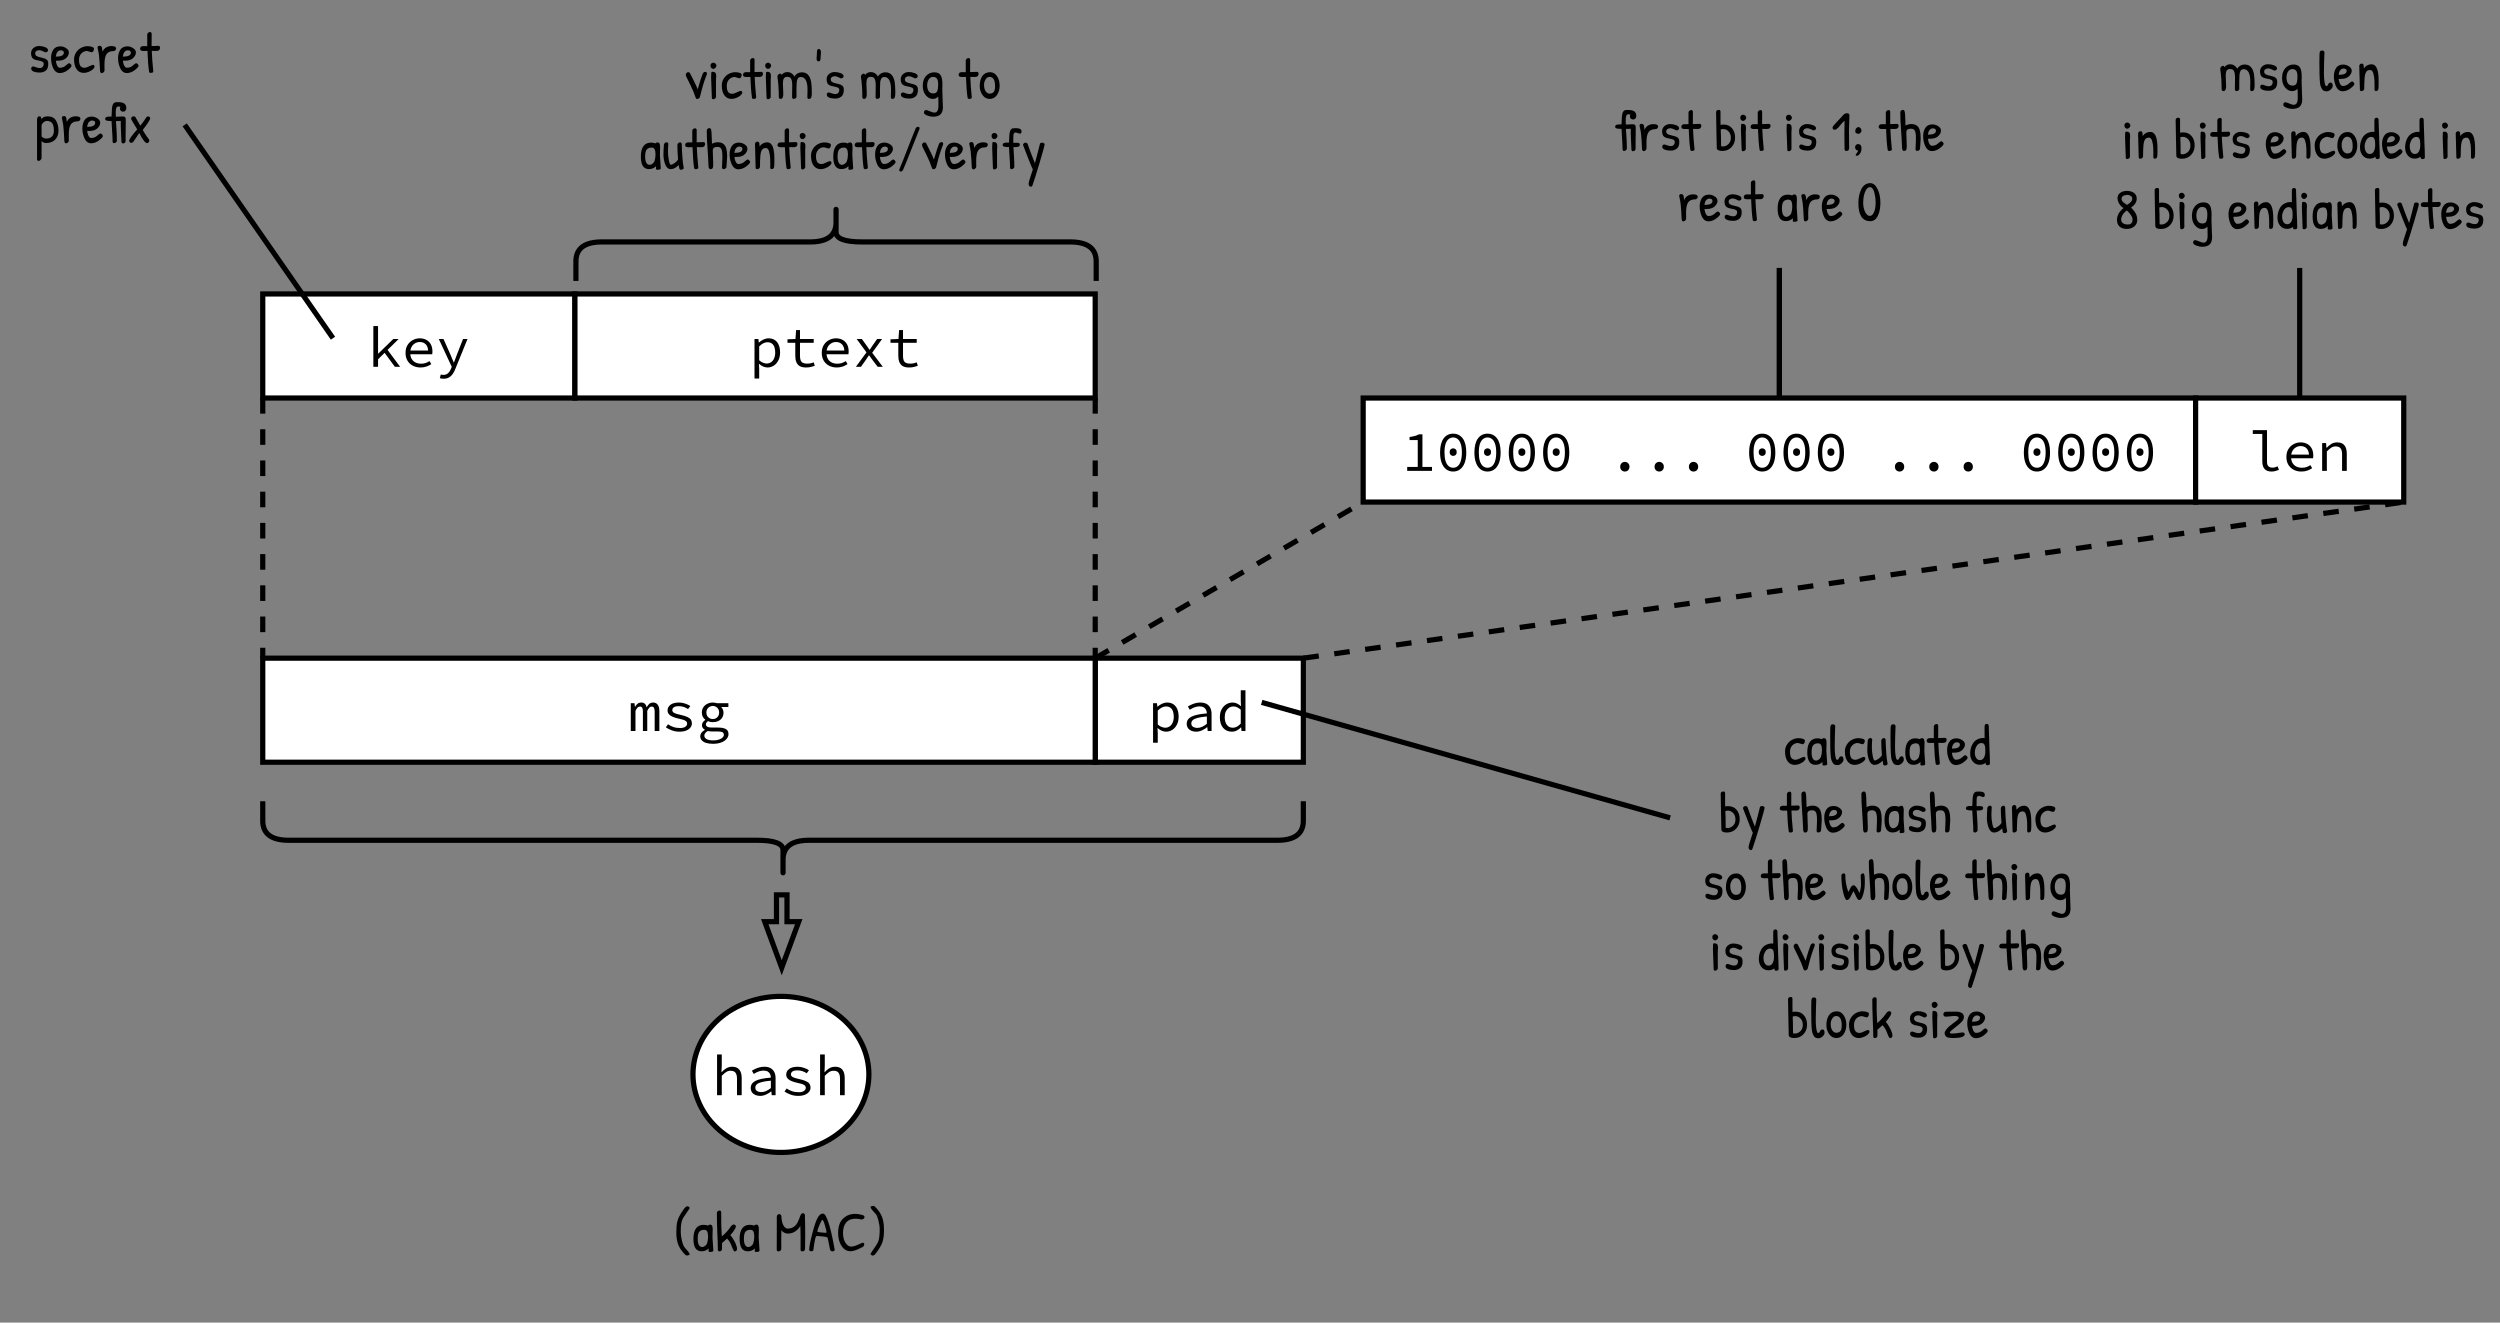<?xml version="1.0" encoding="UTF-8"?>
<svg xmlns="http://www.w3.org/2000/svg" xmlns:xlink="http://www.w3.org/1999/xlink" width="690pt" height="365.04pt" viewBox="0 0 690 365.04" version="1.1">
<rect x="0" y="0" width="690" height="365.04" fill="#808080" stroke="none"/>
<defs>
<g>
<symbol overflow="visible" id="glyph0-0">
<path style="stroke:none;" d=""/>
</symbol>
<symbol overflow="visible" id="glyph0-1">
<path style="stroke:none;" d="M 1.531 0 L 1.531 -1.078 L 4.438 -1.078 L 4.438 -8.5 L 2.188 -8.5 L 2.188 -9.344 C 2.582 -9.395 2.93 -9.457 3.234 -9.531 C 3.547 -9.602 3.828 -9.68 4.078 -9.766 C 4.328 -9.859 4.555 -9.961 4.766 -10.078 L 5.734 -10.078 L 5.734 -1.078 L 8.375 -1.078 L 8.375 0 Z M 1.531 0 "/>
</symbol>
<symbol overflow="visible" id="glyph0-2">
<path style="stroke:none;" d="M 4.734 0.188 C 3.992 0.188 3.352 -0.02 2.812 -0.438 C 2.27 -0.852 1.852 -1.445 1.562 -2.219 C 1.27 -3 1.125 -3.953 1.125 -5.078 C 1.125 -6.766 1.445 -8.051 2.094 -8.938 C 2.738 -9.82 3.617 -10.266 4.734 -10.266 C 5.859 -10.266 6.742 -9.82 7.391 -8.938 C 8.035 -8.051 8.359 -6.766 8.359 -5.078 C 8.359 -3.953 8.211 -3 7.922 -2.219 C 7.629 -1.445 7.211 -0.852 6.672 -0.438 C 6.129 -0.02 5.484 0.188 4.734 0.188 Z M 4.734 -0.859 C 5.211 -0.859 5.629 -1.004 5.984 -1.297 C 6.348 -1.598 6.629 -2.062 6.828 -2.688 C 7.035 -3.32 7.141 -4.117 7.141 -5.078 C 7.141 -6.047 7.035 -6.832 6.828 -7.438 C 6.629 -8.051 6.348 -8.5 5.984 -8.781 C 5.629 -9.07 5.211 -9.219 4.734 -9.219 C 4.273 -9.219 3.863 -9.07 3.5 -8.781 C 3.133 -8.5 2.848 -8.051 2.641 -7.438 C 2.441 -6.832 2.344 -6.047 2.344 -5.078 C 2.344 -4.117 2.441 -3.32 2.641 -2.688 C 2.848 -2.062 3.133 -1.598 3.5 -1.297 C 3.863 -1.004 4.273 -0.859 4.734 -0.859 Z M 4.734 -4.125 C 4.473 -4.125 4.242 -4.219 4.047 -4.406 C 3.859 -4.594 3.766 -4.852 3.766 -5.188 C 3.766 -5.508 3.859 -5.758 4.047 -5.938 C 4.242 -6.125 4.473 -6.219 4.734 -6.219 C 5.016 -6.219 5.25 -6.125 5.438 -5.938 C 5.625 -5.758 5.719 -5.508 5.719 -5.188 C 5.719 -4.852 5.625 -4.594 5.438 -4.406 C 5.25 -4.219 5.016 -4.125 4.734 -4.125 Z M 4.734 -4.125 "/>
</symbol>
<symbol overflow="visible" id="glyph0-3">
<path style="stroke:none;" d=""/>
</symbol>
<symbol overflow="visible" id="glyph0-4">
<path style="stroke:none;" d="M 4.734 0.188 C 4.391 0.188 4.086 0.066 3.828 -0.172 C 3.578 -0.422 3.453 -0.742 3.453 -1.141 C 3.453 -1.535 3.578 -1.859 3.828 -2.109 C 4.086 -2.359 4.391 -2.484 4.734 -2.484 C 5.098 -2.484 5.398 -2.359 5.641 -2.109 C 5.891 -1.859 6.016 -1.535 6.016 -1.141 C 6.016 -0.742 5.891 -0.422 5.641 -0.172 C 5.398 0.066 5.098 0.188 4.734 0.188 Z M 4.734 0.188 "/>
</symbol>
<symbol overflow="visible" id="glyph0-5">
<path style="stroke:none;" d="M 1.469 3.234 L 1.469 -7.672 L 2.547 -7.672 L 2.656 -6.703 L 2.703 -6.703 C 3.055 -7.035 3.469 -7.312 3.938 -7.531 C 4.406 -7.75 4.879 -7.859 5.359 -7.859 C 6.047 -7.859 6.625 -7.695 7.094 -7.375 C 7.562 -7.062 7.914 -6.613 8.156 -6.031 C 8.406 -5.445 8.531 -4.754 8.531 -3.953 C 8.531 -3.086 8.363 -2.344 8.031 -1.719 C 7.707 -1.102 7.281 -0.629 6.75 -0.297 C 6.227 0.023 5.66 0.188 5.047 0.188 C 4.691 0.188 4.305 0.102 3.891 -0.062 C 3.473 -0.238 3.094 -0.488 2.75 -0.812 L 2.703 -0.812 L 2.766 0.641 L 2.766 3.234 Z M 4.812 -0.906 C 5.27 -0.906 5.676 -1.023 6.031 -1.266 C 6.395 -1.504 6.676 -1.852 6.875 -2.312 C 7.082 -2.77 7.188 -3.316 7.188 -3.953 C 7.188 -4.504 7.113 -4.992 6.969 -5.422 C 6.82 -5.848 6.586 -6.18 6.266 -6.422 C 5.953 -6.66 5.535 -6.781 5.016 -6.781 C 4.672 -6.781 4.305 -6.688 3.922 -6.5 C 3.535 -6.312 3.148 -6.02 2.766 -5.625 L 2.766 -1.797 C 3.129 -1.473 3.5 -1.242 3.875 -1.109 C 4.25 -0.973 4.562 -0.906 4.812 -0.906 Z M 4.812 -0.906 "/>
</symbol>
<symbol overflow="visible" id="glyph0-6">
<path style="stroke:none;" d="M 3.891 0.188 C 3.41 0.188 2.969 0.102 2.562 -0.062 C 2.164 -0.238 1.852 -0.488 1.625 -0.812 C 1.395 -1.145 1.281 -1.535 1.281 -1.984 C 1.281 -2.848 1.711 -3.504 2.578 -3.953 C 3.441 -4.398 4.863 -4.703 6.844 -4.859 C 6.832 -5.211 6.758 -5.535 6.625 -5.828 C 6.488 -6.117 6.273 -6.352 5.984 -6.531 C 5.691 -6.707 5.297 -6.797 4.797 -6.797 C 4.473 -6.797 4.148 -6.75 3.828 -6.656 C 3.504 -6.57 3.195 -6.457 2.906 -6.312 C 2.625 -6.164 2.359 -6.02 2.109 -5.875 L 1.609 -6.766 C 1.859 -6.93 2.164 -7.098 2.531 -7.266 C 2.895 -7.441 3.285 -7.582 3.703 -7.688 C 4.129 -7.801 4.566 -7.859 5.016 -7.859 C 5.723 -7.859 6.305 -7.727 6.766 -7.469 C 7.223 -7.207 7.566 -6.844 7.797 -6.375 C 8.023 -5.906 8.141 -5.348 8.141 -4.703 L 8.141 0 L 7.078 0 L 6.969 -1.047 L 6.922 -1.047 C 6.492 -0.703 6.016 -0.41 5.484 -0.172 C 4.961 0.066 4.43 0.188 3.891 0.188 Z M 4.234 -0.859 C 4.672 -0.859 5.102 -0.957 5.531 -1.156 C 5.969 -1.352 6.406 -1.629 6.844 -1.984 L 6.844 -4.016 C 5.75 -3.922 4.883 -3.785 4.25 -3.609 C 3.625 -3.441 3.18 -3.227 2.922 -2.969 C 2.672 -2.719 2.547 -2.422 2.547 -2.078 C 2.547 -1.797 2.625 -1.562 2.781 -1.375 C 2.938 -1.195 3.145 -1.066 3.406 -0.984 C 3.664 -0.898 3.941 -0.859 4.234 -0.859 Z M 4.234 -0.859 "/>
</symbol>
<symbol overflow="visible" id="glyph0-7">
<path style="stroke:none;" d="M 4.281 0.188 C 3.281 0.188 2.473 -0.16 1.859 -0.859 C 1.254 -1.555 0.953 -2.547 0.953 -3.828 C 0.953 -4.66 1.113 -5.379 1.438 -5.984 C 1.77 -6.586 2.203 -7.051 2.734 -7.375 C 3.266 -7.695 3.832 -7.859 4.438 -7.859 C 4.895 -7.859 5.305 -7.77 5.672 -7.594 C 6.047 -7.426 6.398 -7.188 6.734 -6.875 L 6.781 -6.875 L 6.719 -8.297 L 6.719 -11.25 L 8.016 -11.25 L 8.016 0 L 6.938 0 L 6.828 -1.016 L 6.781 -1.016 C 6.469 -0.68 6.094 -0.395 5.656 -0.156 C 5.219 0.07 4.758 0.188 4.281 0.188 Z M 4.547 -0.906 C 4.93 -0.906 5.301 -1 5.656 -1.188 C 6.008 -1.383 6.363 -1.672 6.719 -2.047 L 6.719 -5.875 C 6.363 -6.195 6.02 -6.426 5.688 -6.562 C 5.363 -6.707 5.031 -6.781 4.688 -6.781 C 4.25 -6.781 3.848 -6.656 3.484 -6.406 C 3.117 -6.156 2.828 -5.812 2.609 -5.375 C 2.398 -4.938 2.297 -4.426 2.297 -3.844 C 2.297 -2.926 2.492 -2.207 2.891 -1.688 C 3.285 -1.164 3.836 -0.906 4.547 -0.906 Z M 4.547 -0.906 "/>
</symbol>
<symbol overflow="visible" id="glyph0-8">
<path style="stroke:none;" d="M 0.922 0 L 0.922 -7.672 L 1.953 -7.672 L 2.062 -6.672 L 2.094 -6.672 C 2.301 -7.023 2.535 -7.312 2.797 -7.531 C 3.055 -7.75 3.41 -7.859 3.859 -7.859 C 4.234 -7.859 4.539 -7.75 4.781 -7.531 C 5.031 -7.312 5.207 -6.984 5.312 -6.547 C 5.531 -6.953 5.77 -7.27 6.031 -7.5 C 6.301 -7.738 6.66 -7.859 7.109 -7.859 C 7.648 -7.859 8.066 -7.656 8.359 -7.25 C 8.66 -6.852 8.812 -6.27 8.812 -5.5 L 8.812 0 L 7.516 0 L 7.516 -5.406 C 7.516 -6.301 7.242 -6.75 6.703 -6.75 C 6.43 -6.75 6.207 -6.648 6.031 -6.453 C 5.863 -6.254 5.676 -5.957 5.469 -5.562 L 5.469 0 L 4.266 0 L 4.266 -5.406 C 4.266 -5.844 4.203 -6.176 4.078 -6.406 C 3.961 -6.633 3.758 -6.75 3.469 -6.75 C 3.207 -6.75 2.977 -6.648 2.781 -6.453 C 2.594 -6.254 2.406 -5.957 2.219 -5.562 L 2.219 0 Z M 0.922 0 "/>
</symbol>
<symbol overflow="visible" id="glyph0-9">
<path style="stroke:none;" d="M 4.891 0.188 C 4.148 0.188 3.453 0.066 2.797 -0.172 C 2.141 -0.41 1.582 -0.691 1.125 -1.016 L 1.719 -1.859 C 2.164 -1.547 2.656 -1.297 3.188 -1.109 C 3.727 -0.922 4.352 -0.828 5.062 -0.828 C 5.707 -0.828 6.191 -0.945 6.516 -1.188 C 6.836 -1.426 7 -1.703 7 -2.016 C 7 -2.172 6.969 -2.312 6.906 -2.438 C 6.852 -2.562 6.742 -2.68 6.578 -2.797 C 6.41 -2.91 6.172 -3.02 5.859 -3.125 C 5.547 -3.227 5.125 -3.332 4.594 -3.438 C 3.594 -3.656 2.844 -3.941 2.344 -4.297 C 1.844 -4.648 1.594 -5.113 1.594 -5.688 C 1.594 -6.312 1.859 -6.828 2.391 -7.234 C 2.93 -7.648 3.727 -7.859 4.781 -7.859 C 5.375 -7.859 5.941 -7.758 6.484 -7.562 C 7.035 -7.375 7.5 -7.148 7.875 -6.891 L 7.25 -6.047 C 6.906 -6.297 6.508 -6.492 6.062 -6.641 C 5.625 -6.785 5.16 -6.859 4.672 -6.859 C 4.234 -6.859 3.883 -6.805 3.625 -6.703 C 3.363 -6.609 3.176 -6.473 3.062 -6.297 C 2.957 -6.129 2.906 -5.945 2.906 -5.75 C 2.906 -5.426 3.082 -5.172 3.438 -4.984 C 3.789 -4.797 4.359 -4.625 5.141 -4.469 C 5.984 -4.289 6.633 -4.086 7.094 -3.859 C 7.551 -3.641 7.867 -3.391 8.047 -3.109 C 8.223 -2.828 8.312 -2.488 8.312 -2.094 C 8.312 -1.676 8.176 -1.297 7.906 -0.953 C 7.645 -0.609 7.258 -0.332 6.75 -0.125 C 6.25 0.082 5.629 0.188 4.891 0.188 Z M 4.891 0.188 "/>
</symbol>
<symbol overflow="visible" id="glyph0-10">
<path style="stroke:none;" d="M 4.672 3.531 C 3.922 3.531 3.281 3.445 2.75 3.281 C 2.227 3.113 1.828 2.867 1.547 2.547 C 1.273 2.234 1.141 1.852 1.141 1.406 C 1.141 1.102 1.242 0.801 1.453 0.5 C 1.672 0.195 1.988 -0.066 2.406 -0.297 L 2.406 -0.359 C 2.195 -0.473 2.008 -0.629 1.844 -0.828 C 1.688 -1.035 1.609 -1.301 1.609 -1.625 C 1.609 -1.863 1.688 -2.113 1.844 -2.375 C 2 -2.633 2.227 -2.863 2.531 -3.062 L 2.531 -3.125 C 2.258 -3.32 2.031 -3.586 1.844 -3.922 C 1.664 -4.266 1.578 -4.664 1.578 -5.125 C 1.578 -5.676 1.719 -6.156 2 -6.562 C 2.281 -6.977 2.648 -7.297 3.109 -7.516 C 3.566 -7.742 4.062 -7.859 4.594 -7.859 C 5.031 -7.859 5.41 -7.797 5.734 -7.672 L 8.906 -7.672 L 8.906 -6.625 L 6.922 -6.625 C 7.098 -6.438 7.25 -6.207 7.375 -5.938 C 7.5 -5.664 7.562 -5.379 7.562 -5.078 C 7.562 -4.523 7.43 -4.051 7.172 -3.656 C 6.91 -3.258 6.555 -2.957 6.109 -2.75 C 5.66 -2.539 5.156 -2.438 4.594 -2.438 C 4.395 -2.438 4.18 -2.457 3.953 -2.5 C 3.734 -2.551 3.516 -2.625 3.297 -2.719 C 3.109 -2.602 2.961 -2.469 2.859 -2.312 C 2.754 -2.164 2.703 -2.004 2.703 -1.828 C 2.703 -1.535 2.836 -1.316 3.109 -1.172 C 3.391 -1.023 3.785 -0.953 4.297 -0.953 L 6.016 -0.953 C 7.004 -0.953 7.738 -0.812 8.219 -0.531 C 8.695 -0.258 8.938 0.203 8.938 0.859 C 8.938 1.328 8.766 1.766 8.422 2.172 C 8.078 2.586 7.582 2.914 6.938 3.156 C 6.301 3.406 5.547 3.531 4.672 3.531 Z M 4.594 -3.297 C 4.926 -3.297 5.223 -3.367 5.484 -3.516 C 5.754 -3.672 5.969 -3.883 6.125 -4.156 C 6.281 -4.426 6.359 -4.75 6.359 -5.125 C 6.359 -5.477 6.281 -5.785 6.125 -6.047 C 5.969 -6.316 5.754 -6.531 5.484 -6.688 C 5.223 -6.844 4.926 -6.922 4.594 -6.922 C 4.281 -6.922 3.988 -6.844 3.719 -6.688 C 3.445 -6.531 3.227 -6.316 3.062 -6.047 C 2.906 -5.785 2.828 -5.477 2.828 -5.125 C 2.828 -4.75 2.906 -4.426 3.062 -4.156 C 3.227 -3.883 3.445 -3.672 3.719 -3.516 C 3.988 -3.367 4.281 -3.297 4.594 -3.297 Z M 4.766 2.594 C 5.367 2.594 5.883 2.516 6.312 2.359 C 6.75 2.211 7.082 2.023 7.312 1.797 C 7.539 1.566 7.656 1.32 7.656 1.062 C 7.656 0.688 7.508 0.438 7.219 0.312 C 6.938 0.188 6.5 0.125 5.906 0.125 L 4.406 0.125 C 4.188 0.125 3.977 0.113 3.781 0.094 C 3.582 0.07 3.398 0.039 3.234 0 C 2.879 0.195 2.629 0.406 2.484 0.625 C 2.336 0.844 2.266 1.062 2.266 1.281 C 2.266 1.676 2.473 1.992 2.891 2.234 C 3.316 2.473 3.941 2.594 4.766 2.594 Z M 4.766 2.594 "/>
</symbol>
<symbol overflow="visible" id="glyph0-11">
<path style="stroke:none;" d="M 6.406 0.188 C 5.602 0.188 4.984 -0.047 4.547 -0.516 C 4.117 -0.984 3.906 -1.672 3.906 -2.578 L 3.906 -10.188 L 1.281 -10.188 L 1.281 -11.25 L 5.203 -11.25 L 5.203 -2.484 C 5.203 -1.922 5.336 -1.516 5.609 -1.266 C 5.879 -1.016 6.242 -0.891 6.703 -0.891 C 6.922 -0.891 7.145 -0.914 7.375 -0.969 C 7.602 -1.031 7.863 -1.125 8.156 -1.25 L 8.484 -0.266 C 8.141 -0.141 7.812 -0.035 7.5 0.047 C 7.195 0.141 6.832 0.188 6.406 0.188 Z M 6.406 0.188 "/>
</symbol>
<symbol overflow="visible" id="glyph0-12">
<path style="stroke:none;" d="M 5.219 0.188 C 4.445 0.188 3.75 0.031 3.125 -0.281 C 2.5 -0.602 2 -1.066 1.625 -1.672 C 1.258 -2.273 1.078 -3.004 1.078 -3.859 C 1.078 -4.691 1.258 -5.406 1.625 -6 C 2 -6.602 2.484 -7.062 3.078 -7.375 C 3.672 -7.695 4.305 -7.859 4.984 -7.859 C 5.723 -7.859 6.352 -7.707 6.875 -7.406 C 7.395 -7.113 7.797 -6.695 8.078 -6.156 C 8.359 -5.625 8.5 -4.992 8.5 -4.266 C 8.5 -4.117 8.492 -3.977 8.484 -3.844 C 8.473 -3.707 8.457 -3.582 8.438 -3.469 L 1.938 -3.469 L 1.938 -4.484 L 7.656 -4.484 L 7.328 -4.125 C 7.328 -5.031 7.117 -5.707 6.703 -6.156 C 6.285 -6.613 5.723 -6.844 5.016 -6.844 C 4.547 -6.844 4.109 -6.723 3.703 -6.484 C 3.297 -6.254 2.973 -5.914 2.734 -5.469 C 2.492 -5.031 2.375 -4.492 2.375 -3.859 C 2.375 -3.191 2.504 -2.633 2.766 -2.188 C 3.023 -1.75 3.379 -1.414 3.828 -1.188 C 4.285 -0.969 4.801 -0.859 5.375 -0.859 C 5.832 -0.859 6.25 -0.922 6.625 -1.047 C 7 -1.18 7.359 -1.359 7.703 -1.578 L 8.188 -0.734 C 7.801 -0.473 7.363 -0.254 6.875 -0.078 C 6.383 0.098 5.832 0.188 5.219 0.188 Z M 5.219 0.188 "/>
</symbol>
<symbol overflow="visible" id="glyph0-13">
<path style="stroke:none;" d="M 1.469 0 L 1.469 -7.672 L 2.547 -7.672 L 2.656 -6.359 L 2.719 -6.359 C 3.113 -6.797 3.539 -7.156 4 -7.438 C 4.469 -7.719 5.004 -7.859 5.609 -7.859 C 6.516 -7.859 7.18 -7.594 7.609 -7.062 C 8.047 -6.539 8.266 -5.773 8.266 -4.766 L 8.266 0 L 6.969 0 L 6.969 -4.594 C 6.969 -5.32 6.828 -5.863 6.547 -6.219 C 6.273 -6.57 5.828 -6.75 5.203 -6.75 C 4.742 -6.75 4.332 -6.629 3.969 -6.391 C 3.613 -6.16 3.211 -5.816 2.766 -5.359 L 2.766 0 Z M 1.469 0 "/>
</symbol>
<symbol overflow="visible" id="glyph0-14">
<path style="stroke:none;" d="M 1.672 0 L 1.672 -11.25 L 2.969 -11.25 L 2.969 -3.641 L 3.031 -3.641 L 7.172 -7.672 L 8.656 -7.672 L 2.969 -2.078 L 2.969 0 Z M 7.609 0 L 4.609 -4.094 L 5.406 -4.922 L 9.062 0 Z M 7.609 0 "/>
</symbol>
<symbol overflow="visible" id="glyph0-15">
<path style="stroke:none;" d="M 2.062 3.297 C 1.895 3.297 1.719 3.281 1.531 3.25 C 1.352 3.219 1.195 3.18 1.062 3.141 L 1.328 2.109 C 1.43 2.148 1.539 2.18 1.656 2.203 C 1.781 2.223 1.898 2.234 2.016 2.234 C 2.555 2.234 2.992 2.078 3.328 1.766 C 3.672 1.453 3.938 1.055 4.125 0.578 L 4.359 0.016 L 0.781 -7.672 L 2.078 -7.672 L 3.969 -3.422 C 4.113 -3.086 4.266 -2.727 4.422 -2.344 C 4.586 -1.957 4.75 -1.578 4.906 -1.203 L 4.969 -1.203 C 5.113 -1.566 5.254 -1.941 5.391 -2.328 C 5.535 -2.711 5.672 -3.078 5.797 -3.422 L 7.469 -7.672 L 8.703 -7.672 L 5.328 0.625 C 5.141 1.133 4.898 1.594 4.609 2 C 4.328 2.406 3.977 2.723 3.562 2.953 C 3.145 3.18 2.645 3.297 2.062 3.297 Z M 2.062 3.297 "/>
</symbol>
<symbol overflow="visible" id="glyph0-16">
<path style="stroke:none;" d="M 6.219 0.188 C 5.477 0.188 4.891 0.055 4.453 -0.203 C 4.023 -0.473 3.719 -0.844 3.531 -1.312 C 3.344 -1.789 3.25 -2.348 3.25 -2.984 L 3.25 -6.625 L 1.094 -6.625 L 1.094 -7.594 L 3.297 -7.672 L 3.469 -10.141 L 4.547 -10.141 L 4.547 -7.672 L 8.328 -7.672 L 8.328 -6.625 L 4.547 -6.625 L 4.547 -2.969 C 4.547 -2.52 4.602 -2.133 4.719 -1.812 C 4.832 -1.5 5.031 -1.266 5.312 -1.109 C 5.602 -0.953 6 -0.875 6.5 -0.875 C 6.863 -0.875 7.191 -0.906 7.484 -0.969 C 7.785 -1.031 8.07 -1.113 8.344 -1.219 L 8.625 -0.266 C 8.281 -0.141 7.914 -0.035 7.531 0.047 C 7.145 0.141 6.707 0.188 6.219 0.188 Z M 6.219 0.188 "/>
</symbol>
<symbol overflow="visible" id="glyph0-17">
<path style="stroke:none;" d="M 1.016 0 L 3.938 -3.984 L 1.234 -7.672 L 2.672 -7.672 L 3.891 -5.984 C 4.023 -5.785 4.172 -5.57 4.328 -5.344 C 4.484 -5.125 4.633 -4.906 4.781 -4.688 L 4.844 -4.688 C 4.988 -4.906 5.133 -5.129 5.281 -5.359 C 5.438 -5.586 5.582 -5.805 5.719 -6.016 L 6.875 -7.672 L 8.25 -7.672 L 5.516 -3.875 L 8.453 0 L 7.031 0 L 5.688 -1.766 C 5.531 -1.984 5.363 -2.211 5.188 -2.453 C 5.008 -2.703 4.836 -2.938 4.672 -3.156 L 4.609 -3.156 C 4.453 -2.938 4.297 -2.707 4.141 -2.469 C 3.984 -2.238 3.828 -2.004 3.672 -1.766 L 2.406 0 Z M 1.016 0 "/>
</symbol>
<symbol overflow="visible" id="glyph0-18">
<path style="stroke:none;" d="M 1.469 0 L 1.469 -11.25 L 2.766 -11.25 L 2.766 -8.188 L 2.688 -6.359 L 2.734 -6.359 C 3.117 -6.785 3.539 -7.141 4 -7.422 C 4.469 -7.711 5.004 -7.859 5.609 -7.859 C 6.516 -7.859 7.18 -7.594 7.609 -7.062 C 8.047 -6.539 8.266 -5.773 8.266 -4.766 L 8.266 0 L 6.969 0 L 6.969 -4.594 C 6.969 -5.32 6.828 -5.863 6.547 -6.219 C 6.273 -6.57 5.828 -6.75 5.203 -6.75 C 4.742 -6.75 4.332 -6.629 3.969 -6.391 C 3.613 -6.16 3.211 -5.816 2.766 -5.359 L 2.766 0 Z M 1.469 0 "/>
</symbol>
<symbol overflow="visible" id="glyph1-0">
<path style="stroke:none;" d=""/>
</symbol>
<symbol overflow="visible" id="glyph1-1">
<path style="stroke:none;" d="M 0.875 -5.375 C 0.875 -5.988 1.094 -6.477 1.531 -6.844 C 1.977 -7.219 2.492 -7.406 3.078 -7.406 C 3.66 -7.406 4.219 -7.301 4.75 -7.094 C 5.289 -6.883 5.562 -6.602 5.562 -6.25 C 5.562 -6.07 5.492 -5.93 5.359 -5.828 C 5.223 -5.723 5.102 -5.672 5 -5.672 C 4.895 -5.672 4.812 -5.672 4.75 -5.672 C 4.695 -5.68 4.488 -5.781 4.125 -5.969 C 3.758 -6.156 3.426 -6.25 3.125 -6.25 C 2.82 -6.25 2.562 -6.172 2.344 -6.016 C 2.125 -5.867 2.016 -5.645 2.016 -5.344 C 2.016 -5.051 2.141 -4.82 2.391 -4.656 C 2.641 -4.488 3.07 -4.344 3.688 -4.219 C 4.312 -4.102 4.789 -3.93 5.125 -3.703 C 5.457 -3.484 5.625 -3.078 5.625 -2.484 C 5.625 -1.609 5.395 -0.988 4.938 -0.625 C 4.477 -0.258 3.922 -0.078 3.266 -0.078 C 2.617 -0.078 2.066 -0.164 1.609 -0.344 C 1.148 -0.52 0.922 -0.789 0.922 -1.156 C 0.922 -1.562 1.125 -1.766 1.531 -1.766 C 1.633 -1.766 1.863 -1.691 2.219 -1.547 C 2.582 -1.398 2.941 -1.328 3.297 -1.328 C 3.648 -1.328 3.914 -1.438 4.094 -1.656 C 4.281 -1.883 4.375 -2.145 4.375 -2.438 C 4.375 -2.738 4.254 -2.953 4.016 -3.078 C 3.773 -3.211 3.406 -3.32 2.906 -3.406 C 2.414 -3.488 2.051 -3.582 1.812 -3.688 C 1.188 -3.938 0.875 -4.5 0.875 -5.375 Z M 0.875 -5.375 "/>
</symbol>
<symbol overflow="visible" id="glyph1-2">
<path style="stroke:none;" d="M 2.875 -7.312 C 3.438 -7.312 3.969 -7.145 4.469 -6.812 C 4.977 -6.488 5.234 -6.086 5.234 -5.609 C 5.234 -5.129 5.023 -4.664 4.609 -4.219 C 4.203 -3.77 3.656 -3.5 2.969 -3.406 C 2.676 -3.363 2.234 -3.344 1.641 -3.344 C 1.754 -2.445 1.984 -1.859 2.328 -1.578 C 2.43 -1.461 2.57 -1.406 2.75 -1.406 C 3.406 -1.406 3.953 -1.613 4.391 -2.031 C 4.836 -2.445 5.156 -2.656 5.344 -2.656 C 5.426 -2.656 5.551 -2.578 5.719 -2.422 C 5.883 -2.266 5.969 -2.113 5.969 -1.969 C 5.969 -1.695 5.633 -1.305 4.969 -0.797 C 4.676 -0.547 4.32 -0.336 3.906 -0.172 C 3.488 -0.016 3.102 0.062 2.75 0.062 C 1.832 0.062 1.16 -0.523 0.734 -1.703 C 0.453 -2.43 0.312 -3.234 0.312 -4.109 C 0.312 -4.984 0.516 -5.734 0.922 -6.359 C 1.336 -6.992 1.988 -7.312 2.875 -7.312 Z M 2.953 -6.219 C 2.555 -6.219 2.211 -5.992 1.922 -5.547 C 1.816 -5.391 1.719 -5.031 1.625 -4.469 C 3.102 -4.469 3.844 -4.832 3.844 -5.562 C 3.844 -6 3.547 -6.219 2.953 -6.219 Z M 2.953 -6.219 "/>
</symbol>
<symbol overflow="visible" id="glyph1-3">
<path style="stroke:none;" d="M 0.375 -3.703 C 0.375 -4.398 0.562 -5.039 0.938 -5.625 C 1.312 -6.207 1.785 -6.641 2.359 -6.922 C 2.941 -7.211 3.504 -7.359 4.047 -7.359 C 4.598 -7.359 5.039 -7.289 5.375 -7.156 C 5.707 -7.031 5.875 -6.859 5.875 -6.641 C 5.875 -6.422 5.812 -6.203 5.688 -5.984 C 5.57 -5.773 5.414 -5.672 5.219 -5.672 C 5.145 -5.672 4.941 -5.727 4.609 -5.844 C 4.273 -5.969 4.062 -6.031 3.969 -6.031 C 3.352 -6.031 2.828 -5.805 2.391 -5.359 C 1.961 -4.91 1.75 -4.316 1.75 -3.578 C 1.75 -2.848 1.867 -2.301 2.109 -1.938 C 2.348 -1.57 2.754 -1.391 3.328 -1.391 C 3.566 -1.391 3.969 -1.523 4.531 -1.797 C 5.094 -2.066 5.441 -2.203 5.578 -2.203 C 5.711 -2.203 5.82 -2.156 5.906 -2.062 C 5.988 -1.977 6.031 -1.875 6.031 -1.75 C 6.031 -1.5 5.867 -1.234 5.547 -0.953 C 5.234 -0.672 4.836 -0.438 4.359 -0.25 C 3.891 -0.07 3.461 0.016 3.078 0.016 C 2.234 0.016 1.57 -0.312 1.094 -0.969 C 0.613 -1.633 0.375 -2.547 0.375 -3.703 Z M 0.375 -3.703 "/>
</symbol>
<symbol overflow="visible" id="glyph1-4">
<path style="stroke:none;" d="M 2.641 -2.312 L 2.656 -0.672 C 2.656 -0.484 2.566 -0.312 2.391 -0.156 C 2.211 0 2.039 0.078 1.875 0.078 C 1.633 0.078 1.484 -0.109 1.422 -0.484 C 1.41 -0.566 1.367 -1.336 1.297 -2.797 C 1.223 -4.254 1.082 -5.398 0.875 -6.234 C 0.781 -6.641 0.734 -6.879 0.734 -6.953 C 0.734 -7.297 0.941 -7.469 1.359 -7.469 C 1.535 -7.469 1.676 -7.398 1.781 -7.266 C 1.883 -7.129 1.945 -6.988 1.969 -6.844 C 2 -6.707 2.023 -6.516 2.047 -6.266 C 2.066 -6.023 2.082 -5.875 2.094 -5.812 C 2.32 -6.344 2.656 -6.738 3.094 -7 C 3.539 -7.258 4.023 -7.391 4.547 -7.391 C 5.41 -7.391 5.844 -7.172 5.844 -6.734 C 5.844 -6.504 5.766 -6.32 5.609 -6.188 C 5.461 -6.062 5.289 -6 5.094 -6 C 4.195 -6 3.562 -5.711 3.188 -5.141 C 2.82 -4.578 2.641 -3.633 2.641 -2.312 Z M 2.641 -2.312 "/>
</symbol>
<symbol overflow="visible" id="glyph1-5">
<path style="stroke:none;" d="M 1 -7.375 L 1.781 -7.359 C 1.957 -7.359 2.055 -7.363 2.078 -7.375 L 2.078 -10.609 C 2.086 -10.797 2.176 -10.953 2.344 -11.078 C 2.52 -11.203 2.68 -11.266 2.828 -11.266 C 2.973 -11.266 3.086 -11.219 3.172 -11.125 C 3.266 -11.031 3.305 -10.879 3.297 -10.672 C 3.285 -10.473 3.281 -9.379 3.281 -7.391 L 5.141 -7.453 C 5.453 -7.453 5.609 -7.27 5.609 -6.906 C 5.609 -6.633 5.523 -6.426 5.359 -6.281 C 5.203 -6.145 5.031 -6.07 4.844 -6.062 C 4.656 -6.051 4.473 -6.047 4.297 -6.047 L 3.328 -6.062 C 3.328 -5.633 3.375 -4.781 3.469 -3.5 C 3.562 -2.227 3.633 -1.406 3.688 -1.031 C 3.738 -0.656 3.75 -0.41 3.719 -0.297 C 3.688 -0.191 3.625 -0.117 3.531 -0.078 C 3.395 -0.016 3.211 0.016 2.984 0.016 C 2.754 0.016 2.617 -0.109 2.578 -0.359 C 2.367 -1.742 2.223 -3.641 2.141 -6.047 C 2.047 -6.035 1.68 -6.031 1.047 -6.031 C 0.422 -6.031 0.109 -6.219 0.109 -6.594 C 0.109 -7.113 0.406 -7.375 1 -7.375 Z M 1 -7.375 "/>
</symbol>
<symbol overflow="visible" id="glyph1-6">
<path style="stroke:none;" d=""/>
</symbol>
<symbol overflow="visible" id="glyph1-7">
<path style="stroke:none;" d="M 3.094 -0.016 C 2.738 -0.016 2.406 -0.133 2.094 -0.375 C 2.094 -0.375 2.023 -0.43 1.891 -0.547 L 1.891 4.188 C 1.828 4.395 1.719 4.566 1.562 4.703 C 1.406 4.848 1.238 4.922 1.062 4.922 C 0.781 4.922 0.641 4.738 0.641 4.375 L 0.641 -6.641 C 0.711 -6.91 0.789 -7.102 0.875 -7.219 C 0.969 -7.332 1.109 -7.391 1.297 -7.391 C 1.492 -7.391 1.617 -7.344 1.672 -7.25 C 1.734 -7.164 1.805 -6.926 1.891 -6.531 C 1.93 -6.738 2.098 -6.93 2.391 -7.109 C 2.691 -7.285 3.086 -7.375 3.578 -7.375 C 4.66 -7.375 5.426 -6.984 5.875 -6.203 C 6.332 -5.43 6.562 -4.516 6.562 -3.453 C 6.562 -2.391 6.25 -1.551 5.625 -0.938 C 5.008 -0.32 4.164 -0.016 3.094 -0.016 Z M 1.891 -4.75 L 1.891 -1.812 C 1.953 -1.781 2.023 -1.727 2.109 -1.656 C 2.422 -1.383 2.754 -1.25 3.109 -1.25 C 4.566 -1.25 5.297 -1.992 5.297 -3.484 C 5.297 -4.766 4.969 -5.57 4.312 -5.906 C 4.039 -6.051 3.703 -6.125 3.297 -6.125 C 2.91 -6.07 2.578 -5.898 2.297 -5.609 C 2.023 -5.328 1.891 -5.039 1.891 -4.75 Z M 1.891 -4.75 "/>
</symbol>
<symbol overflow="visible" id="glyph1-8">
<path style="stroke:none;" d="M 6 -5.719 L 5.953 -1.703 C 5.953 -1.141 5.953 -0.758 5.953 -0.562 C 5.961 -0.375 5.895 -0.219 5.75 -0.094 C 5.602 0.031 5.426 0.094 5.219 0.094 C 5.02 0.094 4.883 -0.035 4.812 -0.297 C 4.688 -2.68 4.625 -4.109 4.625 -4.578 C 4.625 -5.047 4.625 -5.32 4.625 -5.406 L 4.625 -6.125 C 4.395 -6.082 4.156 -6.062 3.906 -6.062 C 3.656 -6.062 3.453 -6.066 3.297 -6.078 C 3.316 -5.66 3.363 -4.91 3.438 -3.828 C 3.508 -2.754 3.547 -1.703 3.547 -0.672 C 3.547 -0.461 3.461 -0.297 3.297 -0.172 C 3.129 -0.047 2.957 0.016 2.781 0.016 C 2.5 0.016 2.359 -0.148 2.359 -0.484 C 2.359 -1.43 2.316 -2.352 2.234 -3.25 C 2.16 -4.145 2.109 -5.086 2.078 -6.078 C 1.129 -6.078 0.578 -6.172 0.422 -6.359 C 0.359 -6.441 0.328 -6.539 0.328 -6.656 C 0.328 -6.926 0.441 -7.102 0.672 -7.188 C 0.898 -7.27 1.16 -7.312 1.453 -7.312 C 1.742 -7.312 1.953 -7.312 2.078 -7.312 C 2.109 -9.031 2.207 -10.094 2.375 -10.5 C 2.469 -10.758 2.594 -10.945 2.75 -11.062 C 2.914 -11.188 3.055 -11.254 3.172 -11.266 C 3.297 -11.285 3.504 -11.297 3.797 -11.297 C 4.859 -11.297 5.535 -11.094 5.828 -10.688 C 6.047 -10.383 6.156 -10.016 6.156 -9.578 C 6.156 -9.336 6.066 -9.125 5.891 -8.938 C 5.711 -8.75 5.52 -8.656 5.312 -8.656 C 5.301 -8.656 5.289 -8.656 5.281 -8.656 C 4.688 -8.719 4.391 -9.02 4.391 -9.562 C 4.391 -9.645 4.43 -9.781 4.516 -9.969 C 4.348 -10.062 4.164 -10.109 3.969 -10.109 C 3.5 -10.109 3.258 -9.695 3.25 -8.875 C 3.238 -8.789 3.234 -8.703 3.234 -8.609 L 3.266 -7.266 L 5.109 -7.344 C 5.367 -7.344 5.566 -7.305 5.703 -7.234 C 5.848 -7.16 5.938 -7.016 5.969 -6.797 C 5.988 -6.504 6 -6.145 6 -5.719 Z M 6 -5.719 "/>
</symbol>
<symbol overflow="visible" id="glyph1-9">
<path style="stroke:none;" d="M 2.391 -7.094 L 3.688 -4.812 C 4.039 -5.207 4.375 -5.641 4.688 -6.109 L 5.359 -7.094 C 5.484 -7.27 5.633 -7.359 5.812 -7.359 C 6 -7.359 6.148 -7.301 6.266 -7.188 C 6.379 -7.082 6.438 -6.953 6.438 -6.797 C 6.438 -6.648 6.219 -6.238 5.781 -5.562 C 5.344 -4.895 4.867 -4.25 4.359 -3.625 C 4.453 -3.469 4.66 -3.117 4.984 -2.578 C 5.316 -2.047 5.676 -1.539 6.062 -1.062 C 6.133 -0.945 6.172 -0.805 6.172 -0.641 C 6.172 -0.473 6.109 -0.32 5.984 -0.188 C 5.859 -0.051 5.719 0.016 5.562 0.016 C 5.301 0.016 4.957 -0.273 4.531 -0.859 C 4.113 -1.441 3.738 -2.082 3.406 -2.781 C 3.094 -2.344 2.785 -1.883 2.484 -1.406 C 2.18 -0.938 1.945 -0.594 1.781 -0.375 C 1.625 -0.164 1.445 -0.062 1.25 -0.062 C 1.062 -0.062 0.91 -0.117 0.797 -0.234 C 0.68 -0.348 0.625 -0.488 0.625 -0.656 C 0.625 -1.07 1.363 -2.113 2.844 -3.781 C 2.664 -4.125 2.336 -4.664 1.859 -5.406 C 1.391 -6.145 1.156 -6.598 1.156 -6.766 C 1.156 -6.93 1.223 -7.078 1.359 -7.203 C 1.504 -7.328 1.688 -7.391 1.906 -7.391 C 2.125 -7.391 2.285 -7.289 2.391 -7.094 Z M 2.391 -7.094 "/>
</symbol>
<symbol overflow="visible" id="glyph1-10">
<path style="stroke:none;" d="M 5 -7.375 C 5.469 -7.375 5.703 -6.977 5.703 -6.188 C 5.703 -6.102 5.703 -6.016 5.703 -5.922 L 5.672 -4.812 C 5.66 -4.469 5.656 -4.129 5.656 -3.797 L 5.891 -0.219 C 5.891 0.039 5.625 0.172 5.094 0.172 C 5.062 0.172 4.984 0.172 4.859 0.172 C 4.734 0.172 4.645 0.125 4.594 0.031 C 4.551 -0.062 4.547 -0.176 4.578 -0.312 C 4.617 -0.445 4.609 -0.602 4.547 -0.781 C 4.066 -0.258 3.426 0 2.625 0 C 1.133 0 0.391 -1.145 0.391 -3.438 C 0.391 -4.719 0.629 -5.68 1.109 -6.328 C 1.586 -6.984 2.273 -7.312 3.172 -7.312 C 3.598 -7.312 4.02 -7.238 4.438 -7.094 C 4.57 -7.281 4.758 -7.375 5 -7.375 Z M 3.359 -5.938 C 2.766 -5.938 2.316 -5.758 2.016 -5.406 C 1.723 -5.062 1.578 -4.426 1.578 -3.5 C 1.578 -1.945 2 -1.172 2.844 -1.172 C 3.062 -1.172 3.305 -1.27 3.578 -1.469 C 3.848 -1.664 4.035 -1.891 4.141 -2.141 C 4.336 -2.711 4.438 -3.332 4.438 -4 C 4.438 -4.676 4.352 -5.164 4.188 -5.469 C 4.031 -5.781 3.754 -5.938 3.359 -5.938 Z M 3.359 -5.938 "/>
</symbol>
<symbol overflow="visible" id="glyph1-11">
<path style="stroke:none;" d="M 0.547 -10.234 C 0.578 -10.629 0.645 -10.883 0.75 -11 C 0.852 -11.125 1.016 -11.188 1.234 -11.188 C 1.68 -11.188 1.906 -11 1.906 -10.625 C 1.906 -10.344 1.879 -9.602 1.828 -8.406 C 1.785 -7.207 1.766 -6.133 1.766 -5.188 C 1.766 -4.238 1.801 -3.473 1.875 -2.891 C 2 -1.879 2.176 -1.375 2.406 -1.375 C 2.645 -1.375 2.82 -1.535 2.938 -1.859 C 2.988 -1.984 3.07 -2.098 3.188 -2.203 C 3.301 -2.305 3.453 -2.359 3.641 -2.359 C 4.004 -2.359 4.188 -2.047 4.188 -1.422 C 4.188 -1.086 4.004 -0.754 3.641 -0.422 C 3.273 -0.086 2.91 0.078 2.547 0.078 C 2.191 0.078 1.906 0.02 1.688 -0.094 C 1.477 -0.219 1.305 -0.398 1.172 -0.641 C 1.047 -0.891 0.941 -1.125 0.859 -1.344 C 0.785 -1.57 0.727 -1.852 0.688 -2.188 C 0.625 -2.707 0.578 -3.547 0.547 -4.703 C 0.523 -5.867 0.516 -6.984 0.516 -8.047 C 0.516 -9.109 0.523 -9.836 0.547 -10.234 Z M 0.547 -10.234 "/>
</symbol>
<symbol overflow="visible" id="glyph1-12">
<path style="stroke:none;" d="M 0.562 -6.766 C 0.602 -6.941 0.691 -7.086 0.828 -7.203 C 0.973 -7.328 1.113 -7.391 1.25 -7.391 C 1.395 -7.391 1.504 -7.363 1.578 -7.312 C 1.66 -7.258 1.707 -7.211 1.719 -7.172 C 1.738 -7.129 1.758 -7.055 1.781 -6.953 C 1.719 -6.129 1.688 -5.391 1.688 -4.734 C 1.688 -4.078 1.766 -3.32 1.922 -2.469 C 2.086 -1.625 2.266 -1.203 2.453 -1.203 C 2.734 -1.203 3.094 -1.359 3.531 -1.672 C 3.969 -1.984 4.281 -2.316 4.469 -2.672 C 4.344 -4.18 4.281 -5.484 4.281 -6.578 C 4.281 -6.797 4.348 -6.984 4.484 -7.141 C 4.629 -7.297 4.801 -7.375 5 -7.375 C 5.332 -7.375 5.5 -7.156 5.5 -6.719 C 5.5 -5.969 5.551 -4.852 5.656 -3.375 C 5.77 -1.906 5.883 -0.969 6 -0.562 C 6.02 -0.477 6.031 -0.379 6.031 -0.266 C 6.031 -0.16 5.957 -0.062 5.812 0.031 C 5.676 0.133 5.492 0.188 5.266 0.188 C 5.035 0.188 4.883 0.062 4.812 -0.188 C 4.789 -0.395 4.738 -0.711 4.656 -1.141 C 3.914 -0.367 3.176 0.016 2.438 0.016 C 2.082 0.016 1.77 -0.113 1.5 -0.375 C 1.227 -0.645 1.016 -1.004 0.859 -1.453 C 0.578 -2.328 0.438 -3.148 0.438 -3.922 C 0.438 -4.691 0.477 -5.641 0.562 -6.766 Z M 0.562 -6.766 "/>
</symbol>
<symbol overflow="visible" id="glyph1-13">
<path style="stroke:none;" d="M 4.375 -7.391 L 4.359 -10.438 C 4.359 -11.008 4.539 -11.297 4.906 -11.297 C 5.27 -11.297 5.473 -11.141 5.516 -10.828 C 5.535 -10.68 5.562 -9.848 5.594 -8.328 C 5.625 -6.816 5.672 -5.395 5.734 -4.062 C 5.805 -2.738 5.844 -1.504 5.844 -0.359 C 5.844 -0.047 5.609 0.109 5.141 0.109 C 4.816 0.109 4.656 -0.109 4.656 -0.547 C 4.207 -0.191 3.672 -0.016 3.047 -0.016 C 2.254 -0.016 1.613 -0.305 1.125 -0.891 C 0.633 -1.484 0.391 -2.211 0.391 -3.078 C 0.391 -3.941 0.566 -4.75 0.922 -5.5 C 1.273 -6.258 1.828 -6.801 2.578 -7.125 C 3.035 -7.32 3.484 -7.422 3.922 -7.422 C 4.078 -7.422 4.227 -7.41 4.375 -7.391 Z M 4.453 -5.234 C 4.379 -5.461 4.289 -5.633 4.188 -5.75 C 4.082 -5.875 3.969 -5.945 3.844 -5.969 C 3.727 -6 3.582 -6.016 3.406 -6.016 C 3.238 -6.016 3.035 -5.953 2.797 -5.828 C 2.555 -5.703 2.352 -5.5 2.188 -5.219 C 1.844 -4.645 1.672 -4.047 1.672 -3.422 C 1.672 -2.797 1.797 -2.285 2.047 -1.891 C 2.297 -1.492 2.648 -1.297 3.109 -1.297 C 3.566 -1.297 3.926 -1.52 4.188 -1.969 C 4.445 -2.426 4.578 -3.008 4.578 -3.719 C 4.578 -4.5 4.535 -5.004 4.453 -5.234 Z M 4.453 -5.234 "/>
</symbol>
<symbol overflow="visible" id="glyph1-14">
<path style="stroke:none;" d="M 0.625 -10.672 C 0.625 -11.098 0.891 -11.312 1.422 -11.312 C 1.66 -11.312 1.801 -11.164 1.844 -10.875 L 1.844 -8.5 C 1.844 -8.051 1.848 -7.609 1.859 -7.172 C 2.078 -7.234 2.348 -7.266 2.672 -7.266 C 3.691 -7.266 4.477 -6.922 5.031 -6.234 C 5.594 -5.555 5.875 -4.695 5.875 -3.656 C 5.875 -2.625 5.547 -1.754 4.891 -1.047 C 4.234 -0.336 3.391 0.016 2.359 0.016 C 1.328 0.016 0.812 -0.273 0.812 -0.859 C 0.812 -1.441 0.781 -2.926 0.719 -5.312 C 0.656 -7.695 0.625 -9.484 0.625 -10.672 Z M 3.828 -5.594 C 3.441 -5.883 3.039 -6.031 2.625 -6.031 C 2.395 -6.031 2.156 -5.988 1.906 -5.906 C 1.969 -5.039 2 -3.508 2 -1.312 C 2.188 -1.25 2.375 -1.219 2.562 -1.219 C 2.969 -1.219 3.379 -1.367 3.797 -1.672 C 4.398 -2.098 4.703 -2.742 4.703 -3.609 C 4.703 -4.473 4.41 -5.133 3.828 -5.594 Z M 3.828 -5.594 "/>
</symbol>
<symbol overflow="visible" id="glyph1-15">
<path style="stroke:none;" d="M 5.641 -7.297 C 5.773 -7.297 5.906 -7.25 6.031 -7.156 C 6.164 -7.062 6.234 -6.957 6.234 -6.844 C 6.234 -6.531 5.785 -4.875 4.891 -1.875 C 3.992 1.125 3.332 3.227 2.906 4.438 C 2.812 4.719 2.664 4.859 2.469 4.859 C 2.27 4.859 2.109 4.785 1.984 4.641 C 1.867 4.504 1.812 4.301 1.812 4.031 C 1.812 3.758 1.988 3.102 2.344 2.062 C 2.695 1.02 2.91 0.359 2.984 0.078 C 2.723 -0.359 1.832 -2.57 0.312 -6.562 C 0.289 -6.613 0.281 -6.68 0.281 -6.766 C 0.281 -6.848 0.344 -6.957 0.469 -7.094 C 0.594 -7.227 0.766 -7.297 0.984 -7.297 C 1.211 -7.297 1.395 -7.188 1.531 -6.969 C 1.676 -6.582 1.914 -5.914 2.25 -4.969 C 2.594 -4.031 2.852 -3.352 3.031 -2.938 C 3.219 -2.52 3.395 -2.082 3.562 -1.625 C 3.719 -2.125 3.973 -3.086 4.328 -4.516 C 4.68 -5.941 4.883 -6.754 4.938 -6.953 C 4.977 -7.18 5.211 -7.297 5.641 -7.297 Z M 5.641 -7.297 "/>
</symbol>
<symbol overflow="visible" id="glyph1-16">
<path style="stroke:none;" d="M 2.297 -5.125 L 2.422 -1.391 C 2.422 -0.922 2.398 -0.648 2.359 -0.578 C 2.336 -0.391 2.273 -0.242 2.172 -0.141 C 2.066 -0.035 1.875 0.016 1.594 0.016 C 1.457 0.016 1.348 -0.066 1.266 -0.234 C 1.18 -0.41 1.133 -0.613 1.125 -0.844 C 1.051 -2.695 0.953 -4.438 0.828 -6.062 C 0.703 -7.688 0.641 -9.195 0.641 -10.594 C 0.641 -10.82 0.711 -11 0.859 -11.125 C 1.016 -11.25 1.191 -11.312 1.391 -11.312 C 1.68 -11.312 1.852 -11.055 1.906 -10.547 C 1.969 -10.047 2.004 -9.414 2.016 -8.656 C 2.035 -7.895 2.055 -7.344 2.078 -7 C 2.609 -7.27 3.141 -7.406 3.672 -7.406 C 4.891 -7.406 5.66 -6.867 5.984 -5.797 C 6.172 -5.18 6.266 -4.395 6.266 -3.438 C 6.266 -3.125 6.234 -2.629 6.172 -1.953 C 6.117 -1.273 6.086 -0.832 6.078 -0.625 C 6.066 -0.426 5.977 -0.27 5.812 -0.156 C 5.656 -0.051 5.484 0 5.297 0 C 4.992 0 4.844 -0.156 4.844 -0.469 L 4.953 -3.219 C 4.953 -3.445 4.941 -3.832 4.922 -4.375 C 4.898 -4.914 4.789 -5.344 4.594 -5.656 C 4.406 -5.969 4.066 -6.125 3.578 -6.125 C 2.723 -6.125 2.297 -5.789 2.297 -5.125 Z M 2.297 -5.125 "/>
</symbol>
<symbol overflow="visible" id="glyph1-17">
<path style="stroke:none;" d="M 2.75 -11.062 C 2.914 -11.188 3.055 -11.254 3.172 -11.266 C 3.297 -11.285 3.578 -11.297 4.016 -11.297 C 4.453 -11.297 4.812 -11.234 5.094 -11.109 C 5.383 -10.984 5.531 -10.727 5.531 -10.344 C 5.531 -9.969 5.379 -9.781 5.078 -9.781 C 5.004 -9.781 4.82 -9.832 4.531 -9.938 C 4.238 -10.051 4.051 -10.109 3.969 -10.109 C 3.594 -10.109 3.367 -9.891 3.297 -9.453 C 3.273 -9.285 3.266 -8.957 3.266 -8.469 C 3.266 -7.977 3.266 -7.578 3.266 -7.266 L 4.375 -7.266 C 4.844 -7.242 5.078 -7.082 5.078 -6.781 C 5.078 -6.332 4.758 -6.098 4.125 -6.078 C 4.031 -6.066 3.91 -6.062 3.766 -6.062 C 3.629 -6.062 3.473 -6.066 3.297 -6.078 C 3.316 -5.66 3.363 -4.91 3.438 -3.828 C 3.508 -2.754 3.547 -1.703 3.547 -0.672 C 3.547 -0.461 3.461 -0.297 3.297 -0.172 C 3.129 -0.047 2.957 0.016 2.781 0.016 C 2.5 0.016 2.359 -0.148 2.359 -0.484 C 2.359 -1.43 2.316 -2.352 2.234 -3.25 C 2.16 -4.145 2.109 -5.086 2.078 -6.078 C 1.129 -6.078 0.578 -6.172 0.422 -6.359 C 0.359 -6.441 0.328 -6.539 0.328 -6.656 C 0.328 -6.926 0.441 -7.102 0.672 -7.188 C 0.898 -7.27 1.16 -7.312 1.453 -7.312 C 1.742 -7.312 1.953 -7.312 2.078 -7.312 C 2.109 -9.031 2.207 -10.094 2.375 -10.5 C 2.469 -10.758 2.594 -10.945 2.75 -11.062 Z M 2.75 -11.062 "/>
</symbol>
<symbol overflow="visible" id="glyph1-18">
<path style="stroke:none;" d="M 1.203 -0.484 L 1.031 -6.906 C 1.031 -7.102 1.098 -7.266 1.234 -7.391 C 1.367 -7.516 1.504 -7.578 1.641 -7.578 C 1.973 -7.578 2.172 -7.438 2.234 -7.156 C 2.273 -6.875 2.297 -6.578 2.297 -6.266 C 2.859 -7.016 3.566 -7.391 4.422 -7.391 C 5.723 -7.391 6.375 -5.898 6.375 -2.922 C 6.375 -2.648 6.375 -2.238 6.375 -1.688 C 6.375 -1.133 6.344 -0.727 6.281 -0.469 C 6.207 -0.156 5.984 0 5.609 0 C 5.359 0 5.234 -0.164 5.234 -0.5 L 5.25 -1.391 C 5.25 -2.609 5.207 -3.441 5.125 -3.891 C 5.039 -4.336 4.961 -4.691 4.891 -4.953 C 4.711 -5.523 4.426 -5.812 4.031 -5.812 C 3.5 -5.812 3.129 -5.625 2.922 -5.25 C 2.691 -4.832 2.555 -4.348 2.516 -3.797 C 2.441 -2.816 2.406 -1.773 2.406 -0.672 C 2.406 -0.461 2.32 -0.297 2.156 -0.172 C 2 -0.047 1.812 0.016 1.594 0.016 C 1.332 0.016 1.203 -0.148 1.203 -0.484 Z M 1.203 -0.484 "/>
</symbol>
<symbol overflow="visible" id="glyph1-19">
<path style="stroke:none;" d="M 3.391 -7.359 C 4.148 -7.359 4.773 -6.992 5.266 -6.266 C 5.754 -5.547 6 -4.676 6 -3.656 C 6 -2.633 5.75 -1.766 5.25 -1.047 C 4.75 -0.336 4.082 0.016 3.25 0.016 C 2.426 0.016 1.758 -0.348 1.25 -1.078 C 0.75 -1.816 0.5 -2.629 0.5 -3.516 C 0.5 -4.672 0.734 -5.586 1.203 -6.266 C 1.691 -6.992 2.422 -7.359 3.391 -7.359 Z M 3.203 -6.062 C 2.766 -6.062 2.398 -5.828 2.109 -5.359 C 1.828 -4.898 1.688 -4.414 1.688 -3.906 C 1.688 -3.102 1.844 -2.488 2.156 -2.062 C 2.477 -1.645 2.836 -1.438 3.234 -1.438 C 3.953 -1.438 4.41 -1.75 4.609 -2.375 C 4.691 -2.664 4.734 -3.031 4.734 -3.469 C 4.734 -5.195 4.223 -6.062 3.203 -6.062 Z M 3.203 -6.062 "/>
</symbol>
<symbol overflow="visible" id="glyph1-20">
<path style="stroke:none;" d="M 1.906 -0.016 C 1.551 -0.016 1.207 -0.711 0.875 -2.109 C 0.539 -3.504 0.375 -5.07 0.375 -6.812 C 0.375 -6.988 0.453 -7.125 0.609 -7.219 C 0.766 -7.32 0.906 -7.375 1.031 -7.375 C 1.156 -7.375 1.254 -7.332 1.328 -7.25 C 1.41 -7.176 1.453 -7.078 1.453 -6.953 C 1.453 -5.305 1.734 -3.727 2.297 -2.219 C 2.379 -2.344 2.508 -2.594 2.688 -2.969 C 2.863 -3.352 3.031 -3.633 3.188 -3.812 C 3.344 -4 3.531 -4.094 3.75 -4.094 C 3.977 -4.094 4.211 -3.926 4.453 -3.594 C 4.691 -3.27 4.898 -2.922 5.078 -2.547 C 5.254 -2.172 5.352 -1.973 5.375 -1.953 C 5.656 -2.836 5.797 -3.66 5.797 -4.422 L 5.703 -6.828 C 5.691 -6.984 5.766 -7.113 5.922 -7.219 C 6.078 -7.332 6.227 -7.391 6.375 -7.391 C 6.688 -7.391 6.844 -6.797 6.844 -5.609 L 6.844 -4.734 C 6.844 -3.328 6.625 -2.07 6.188 -0.969 C 5.957 -0.332 5.672 -0.016 5.328 -0.016 C 5.117 -0.016 4.93 -0.145 4.766 -0.406 C 4.598 -0.664 4.41 -1.031 4.203 -1.5 C 3.992 -1.977 3.832 -2.305 3.719 -2.484 L 3.234 -1.547 C 3.055 -1.18 2.922 -0.914 2.828 -0.75 C 2.734 -0.582 2.602 -0.414 2.438 -0.25 C 2.27 -0.094 2.094 -0.016 1.906 -0.016 Z M 1.906 -0.016 "/>
</symbol>
<symbol overflow="visible" id="glyph1-21">
<path style="stroke:none;" d="M 1.641 -9.984 C 1.828 -9.984 2.004 -9.895 2.172 -9.719 C 2.348 -9.539 2.438 -9.352 2.438 -9.156 C 2.438 -8.957 2.344 -8.758 2.156 -8.562 C 1.969 -8.363 1.773 -8.266 1.578 -8.266 C 1.379 -8.266 1.195 -8.348 1.031 -8.516 C 0.875 -8.68 0.797 -8.895 0.797 -9.156 C 0.797 -9.664 1.066 -9.941 1.609 -9.984 C 1.617 -9.984 1.629 -9.984 1.641 -9.984 Z M 2.312 -1.703 L 2.328 -0.594 C 2.328 -0.395 2.242 -0.227 2.078 -0.094 C 1.922 0.031 1.754 0.094 1.578 0.094 C 1.316 0.094 1.18 -0.035 1.172 -0.297 C 1.035 -3.66 0.969 -5.52 0.969 -5.875 C 0.969 -6.227 0.984 -6.664 1.016 -7.188 C 1.035 -7.375 1.156 -7.469 1.375 -7.469 C 1.938 -7.469 2.254 -7.242 2.328 -6.797 C 2.359 -6.555 2.375 -6.367 2.375 -6.234 L 2.312 -5.25 Z M 2.312 -1.703 "/>
</symbol>
<symbol overflow="visible" id="glyph1-22">
<path style="stroke:none;" d="M 5.141 -0.641 C 4.754 -0.203 4.27 0.016 3.688 0.016 C 3.113 0.016 2.617 -0.16 2.203 -0.516 C 1.316 -1.203 0.875 -2.254 0.875 -3.672 C 0.875 -4.773 1.176 -5.66 1.781 -6.328 C 2.395 -6.992 3.148 -7.328 4.047 -7.328 C 4.941 -7.328 5.551 -7.02 5.875 -6.406 C 6.156 -5.875 6.297 -5.066 6.297 -3.984 L 6.266 -2.688 C 6.266 -2.07 6.289 -1.223 6.344 -0.141 C 6.406 0.93 6.438 1.742 6.438 2.297 C 6.438 3.203 6.211 3.863 5.766 4.281 C 5.328 4.707 4.648 4.922 3.734 4.922 C 3.18 4.922 2.617 4.805 2.047 4.578 C 1.484 4.348 1.203 4.082 1.203 3.781 C 1.203 3.551 1.258 3.379 1.375 3.266 C 1.5 3.148 1.641 3.094 1.797 3.094 C 1.953 3.094 2.305 3.207 2.859 3.438 C 3.422 3.676 3.82 3.797 4.062 3.797 C 4.82 3.797 5.203 3.172 5.203 1.922 C 5.203 0.68 5.18 -0.172 5.141 -0.641 Z M 5.125 -3.984 C 5.125 -4.754 5.008 -5.289 4.781 -5.594 C 4.551 -5.906 4.191 -6.062 3.703 -6.062 C 3.223 -6.062 2.832 -5.836 2.531 -5.391 C 2.238 -4.953 2.094 -4.395 2.094 -3.719 C 2.094 -3.039 2.234 -2.5 2.516 -2.094 C 2.797 -1.695 3.223 -1.5 3.797 -1.5 C 4.379 -1.5 4.754 -1.75 4.922 -2.25 C 5.055 -2.645 5.125 -3.223 5.125 -3.984 Z M 5.125 -3.984 "/>
</symbol>
<symbol overflow="visible" id="glyph1-23">
<path style="stroke:none;" d="M 5.703 -7.453 C 5.848 -7.453 5.957 -7.398 6.031 -7.297 C 6.102 -7.203 6.141 -7.098 6.141 -6.984 L 6.125 -6.828 C 5.688 -5.703 5.363 -4.785 5.156 -4.078 C 5.008 -3.578 4.898 -3.207 4.828 -2.969 C 4.766 -2.727 4.656 -2.301 4.5 -1.688 C 4.344 -1.082 4.238 -0.688 4.188 -0.5 C 4.039 -0.145 3.781 0.031 3.406 0.031 C 3.227 0.031 3.102 -0.082 3.031 -0.312 C 2.695 -1.363 2.203 -2.551 1.547 -3.875 C 0.891 -5.207 0.516 -5.969 0.422 -6.156 C 0.336 -6.352 0.297 -6.531 0.297 -6.688 C 0.297 -6.852 0.367 -7.008 0.516 -7.156 C 0.66 -7.301 0.82 -7.375 1 -7.375 C 1.176 -7.375 1.328 -7.281 1.453 -7.094 C 1.566 -6.863 1.895 -6.211 2.438 -5.141 C 2.977 -4.078 3.359 -3.242 3.578 -2.641 C 3.598 -2.703 3.641 -2.832 3.703 -3.031 C 4.234 -4.895 4.664 -6.227 5 -7.031 C 5.188 -7.312 5.422 -7.453 5.703 -7.453 Z M 5.703 -7.453 "/>
</symbol>
<symbol overflow="visible" id="glyph1-24">
<path style="stroke:none;" d="M 6.234 -0.703 C 6.234 -0.211 6.008 0.031 5.562 0.031 C 5.375 0.031 5.113 -0.43 4.781 -1.359 C 4.457 -2.297 4.02 -3.016 3.469 -3.516 C 3.414 -3.441 3.191 -3.234 2.797 -2.891 C 2.41 -2.555 2.176 -2.352 2.094 -2.281 L 2.094 -0.688 C 2.07 -0.531 2.047 -0.41 2.016 -0.328 C 1.984 -0.242 1.91 -0.164 1.797 -0.094 C 1.691 -0.02 1.547 0.016 1.359 0.016 C 1.078 0.016 0.938 -0.156 0.938 -0.5 C 0.938 -1.477 0.891 -3 0.797 -5.062 C 0.711 -7.125 0.672 -8.969 0.672 -10.594 C 0.672 -10.801 0.754 -10.961 0.922 -11.078 C 1.086 -11.191 1.258 -11.25 1.438 -11.25 C 1.676 -11.25 1.82 -11.098 1.875 -10.797 L 1.875 -8 C 1.875 -7.656 1.879 -7.398 1.891 -7.234 C 1.898 -7.066 1.91 -6.816 1.922 -6.484 C 1.941 -5.785 1.977 -5 2.031 -4.125 C 2.344 -4.352 2.738 -4.719 3.219 -5.219 C 3.695 -5.719 4.055 -6.148 4.297 -6.516 C 4.672 -7.109 5.02 -7.406 5.344 -7.406 C 5.426 -7.406 5.508 -7.383 5.594 -7.344 C 5.812 -7.219 5.922 -7.07 5.922 -6.906 C 5.922 -6.738 5.848 -6.516 5.703 -6.234 C 5.328 -5.586 4.891 -4.992 4.391 -4.453 C 4.867 -3.93 5.344 -3.18 5.812 -2.203 C 6.094 -1.566 6.234 -1.066 6.234 -0.703 Z M 6.234 -0.703 "/>
</symbol>
<symbol overflow="visible" id="glyph1-25">
<path style="stroke:none;" d="M 3.484 -6.078 L 1.234 -5.875 C 0.734 -5.875 0.484 -6.094 0.484 -6.531 C 0.484 -6.977 0.742 -7.219 1.266 -7.25 C 1.422 -7.258 2.438 -7.266 4.312 -7.266 C 4.695 -7.266 5.086 -7.16 5.484 -6.953 C 5.93 -6.703 6.156 -6.301 6.156 -5.75 C 6.156 -5.195 5.773 -4.598 5.016 -3.953 C 4.703 -3.672 4.367 -3.395 4.016 -3.125 C 2.848 -2.238 2.266 -1.68 2.266 -1.453 C 2.266 -1.297 2.457 -1.219 2.844 -1.219 C 3.238 -1.219 3.602 -1.238 3.938 -1.281 C 4.27 -1.332 4.625 -1.383 5 -1.438 C 5.383 -1.5 5.625 -1.531 5.719 -1.531 C 6.156 -1.531 6.375 -1.375 6.375 -1.062 C 6.375 -0.344 5.301 0.016 3.156 0.016 C 2.375 0.016 1.816 -0.066 1.484 -0.234 C 1.16 -0.398 0.945 -0.703 0.844 -1.141 C 0.832 -1.203 0.828 -1.266 0.828 -1.328 C 0.828 -1.617 0.992 -1.977 1.328 -2.406 C 1.785 -2.969 2.391 -3.508 3.141 -4.031 C 3.992 -4.613 4.488 -5.031 4.625 -5.281 C 4.695 -5.414 4.723 -5.535 4.703 -5.641 C 4.641 -5.93 4.234 -6.078 3.484 -6.078 Z M 3.484 -6.078 "/>
</symbol>
<symbol overflow="visible" id="glyph1-26">
<path style="stroke:none;" d="M 1.5 0.016 C 1.227 0.016 1.066 -0.133 1.016 -0.438 C 1.016 -2.57 0.883 -4.469 0.625 -6.125 C 0.625 -6.332 0.703 -6.52 0.859 -6.688 C 1.016 -6.863 1.188 -6.953 1.375 -6.953 C 1.57 -6.953 1.719 -6.844 1.812 -6.625 C 2.207 -7.133 2.727 -7.391 3.375 -7.391 C 4.207 -7.391 4.852 -6.988 5.312 -6.188 C 5.832 -6.945 6.523 -7.328 7.391 -7.328 C 8.266 -7.328 8.922 -6.977 9.359 -6.281 C 9.641 -5.852 9.836 -5.285 9.953 -4.578 C 10.066 -3.867 10.125 -2.867 10.125 -1.578 C 10.125 -1.078 10.07 -0.688 9.969 -0.406 C 9.863 -0.125 9.641 0.016 9.297 0.016 C 9.023 0.016 8.891 -0.156 8.891 -0.5 L 8.938 -2.484 C 8.938 -4.848 8.32 -6.031 7.094 -6.031 C 6.707 -6.031 6.43 -5.895 6.266 -5.625 C 6.086 -5.301 5.984 -4.957 5.953 -4.594 C 5.91 -3.969 5.891 -3.395 5.891 -2.875 L 5.891 -0.578 C 5.891 -0.41 5.805 -0.27 5.641 -0.156 C 5.473 -0.039 5.301 0.016 5.125 0.016 C 4.883 0.016 4.734 -0.133 4.672 -0.438 L 4.719 -3.719 C 4.719 -4.875 4.523 -5.594 4.141 -5.875 C 3.953 -6.008 3.664 -6.078 3.281 -6.078 C 2.895 -6.078 2.609 -5.938 2.422 -5.656 C 2.234 -5.375 2.141 -4.914 2.141 -4.281 L 2.25 -1.344 C 2.25 -0.438 2 0.016 1.5 0.016 Z M 1.5 0.016 "/>
</symbol>
<symbol overflow="visible" id="glyph1-27">
<path style="stroke:none;" d="M 3.453 -10.5 C 4.223 -10.5 4.863 -10.316 5.375 -9.953 C 5.895 -9.586 6.156 -9.066 6.156 -8.391 C 6.156 -7.43 5.641 -6.602 4.609 -5.906 C 5.211 -5.258 5.641 -4.707 5.891 -4.25 C 6.16 -3.738 6.297 -3.133 6.297 -2.438 C 6.297 -1.75 6.039 -1.18 5.531 -0.734 C 4.969 -0.242 4.266 0 3.422 0 C 2.586 0 1.93 -0.207 1.453 -0.625 C 0.953 -1.07 0.703 -1.68 0.703 -2.453 C 0.703 -3.703 1.312 -4.805 2.531 -5.766 C 2.07 -6.004 1.68 -6.379 1.359 -6.891 C 1.023 -7.398 0.859 -7.941 0.859 -8.516 C 0.859 -9.098 1.086 -9.566 1.547 -9.922 C 2.055 -10.305 2.691 -10.5 3.453 -10.5 Z M 1.969 -8.312 C 1.969 -8.102 2.031 -7.898 2.156 -7.703 C 2.289 -7.516 2.422 -7.375 2.547 -7.281 C 2.672 -7.188 2.844 -7.066 3.062 -6.922 C 3.281 -6.773 3.426 -6.676 3.5 -6.625 C 3.844 -6.875 4.07 -7.039 4.188 -7.125 C 4.301 -7.219 4.43 -7.344 4.578 -7.5 C 4.734 -7.664 4.828 -7.812 4.859 -7.938 C 4.898 -8.062 4.914 -8.242 4.906 -8.484 C 4.906 -8.723 4.758 -8.938 4.469 -9.125 C 4.188 -9.312 3.883 -9.406 3.562 -9.406 C 3.531 -9.406 3.5 -9.406 3.469 -9.406 C 2.469 -9.312 1.969 -8.945 1.969 -8.312 Z M 1.875 -2.641 C 1.875 -2.586 1.875 -2.539 1.875 -2.5 C 1.883 -2.082 2.062 -1.766 2.406 -1.547 C 2.75 -1.328 3.176 -1.219 3.688 -1.219 C 4.156 -1.219 4.492 -1.348 4.703 -1.609 C 4.91 -1.867 5.008 -2.188 5 -2.562 C 5 -2.945 4.875 -3.328 4.625 -3.703 C 4.383 -4.086 3.992 -4.555 3.453 -5.109 C 2.922 -4.734 2.523 -4.328 2.266 -3.891 C 2.004 -3.461 1.875 -3.047 1.875 -2.641 Z M 1.875 -2.641 "/>
</symbol>
<symbol overflow="visible" id="glyph1-28">
<path style="stroke:none;" d="M 4.984 -0.75 C 4.984 -0.227 4.707 0.031 4.156 0.031 C 4.039 0.031 3.938 -0.016 3.844 -0.109 C 3.758 -0.211 3.719 -0.367 3.719 -0.578 L 3.672 -4.594 C 3.672 -5.926 3.688 -7.176 3.719 -8.344 C 3.352 -8.02 3.004 -7.656 2.672 -7.25 C 2.336 -6.844 2.109 -6.566 1.984 -6.422 C 1.859 -6.285 1.695 -6.148 1.5 -6.016 C 1.312 -5.891 1.129 -5.828 0.953 -5.828 C 0.785 -5.828 0.648 -5.883 0.547 -6 C 0.453 -6.113 0.406 -6.254 0.406 -6.422 C 0.406 -6.598 0.531 -6.828 0.781 -7.109 C 1.031 -7.398 1.941 -8.383 3.516 -10.062 C 3.766 -10.281 4.07 -10.391 4.438 -10.391 C 4.613 -10.391 4.758 -10.336 4.875 -10.234 C 5 -10.129 5.062 -10.008 5.062 -9.875 L 4.938 -5.625 Z M 4.984 -0.75 "/>
</symbol>
<symbol overflow="visible" id="glyph1-29">
<path style="stroke:none;" d="M 1.797 -6.578 C 1.984 -6.578 2.164 -6.492 2.344 -6.328 C 2.52 -6.16 2.625 -5.926 2.656 -5.625 C 2.656 -5.406 2.566 -5.195 2.391 -5 C 2.223 -4.812 2.051 -4.719 1.875 -4.719 C 1.531 -4.719 1.27 -4.805 1.094 -4.984 C 0.988 -5.086 0.938 -5.219 0.938 -5.375 C 0.938 -5.758 1.035 -6.055 1.234 -6.266 C 1.43 -6.473 1.617 -6.578 1.797 -6.578 Z M 2.656 -0.641 C 2.656 -0.086 2.508 0.379 2.219 0.766 C 1.926 1.16 1.656 1.359 1.406 1.359 C 1.164 1.359 1.047 1.281 1.047 1.125 C 1.047 1.051 1.148 0.879 1.359 0.609 C 1.578 0.336 1.711 0.109 1.766 -0.078 C 1.535 -0.078 1.332 -0.164 1.156 -0.344 C 0.977 -0.52 0.891 -0.727 0.891 -0.969 C 0.891 -1.219 0.961 -1.43 1.109 -1.609 C 1.254 -1.785 1.445 -1.875 1.688 -1.875 C 1.926 -1.875 2.117 -1.828 2.266 -1.734 C 2.523 -1.566 2.656 -1.203 2.656 -0.641 Z M 2.656 -0.641 "/>
</symbol>
<symbol overflow="visible" id="glyph1-30">
<path style="stroke:none;" d="M 0.484 -4.984 C 0.484 -6.398 0.738 -7.645 1.25 -8.719 C 1.5 -9.27 1.836 -9.703 2.266 -10.016 C 2.703 -10.328 3.203 -10.484 3.766 -10.484 C 4.578 -10.484 5.242 -9.945 5.766 -8.875 C 6.297 -7.812 6.562 -6.547 6.562 -5.078 C 6.562 -3.609 6.316 -2.391 5.828 -1.422 C 5.348 -0.461 4.664 0.016 3.781 0.016 C 1.582 0.016 0.484 -1.648 0.484 -4.984 Z M 3.625 -1.438 C 4 -1.438 4.312 -1.633 4.562 -2.031 C 4.82 -2.426 5 -2.867 5.094 -3.359 C 5.195 -3.848 5.25 -4.484 5.25 -5.266 C 5.25 -6.047 5.141 -6.879 4.922 -7.766 C 4.816 -8.254 4.656 -8.645 4.438 -8.938 C 4.227 -9.227 3.973 -9.375 3.672 -9.375 C 3.254 -9.375 2.898 -9.125 2.609 -8.625 C 2.078 -7.727 1.812 -6.539 1.812 -5.062 C 1.812 -4.094 1.992 -3.242 2.359 -2.516 C 2.723 -1.797 3.145 -1.438 3.625 -1.438 Z M 3.625 -1.438 "/>
</symbol>
<symbol overflow="visible" id="glyph1-31">
<path style="stroke:none;" d="M 1.609 -10.5 C 1.516 -10.395 1.398 -10.344 1.266 -10.344 C 1.129 -10.344 1.008 -10.391 0.906 -10.484 C 0.801 -10.586 0.727 -10.734 0.688 -10.922 L 0.828 -13.266 C 0.879 -13.598 1.055 -13.766 1.359 -13.766 C 1.723 -13.766 1.906 -13.406 1.906 -12.688 C 1.906 -12.508 1.883 -12.273 1.844 -11.984 C 1.812 -11.703 1.789 -11.352 1.781 -10.938 C 1.77 -10.75 1.711 -10.602 1.609 -10.5 Z M 1.609 -10.5 "/>
</symbol>
<symbol overflow="visible" id="glyph1-32">
<path style="stroke:none;" d="M 0.688 0.219 C 0.688 0.176 0.707 0.102 0.75 0 C 1.426 -1.613 2.172 -3.484 2.984 -5.609 C 3.797 -7.734 4.547 -9.617 5.234 -11.266 C 5.379 -11.535 5.594 -11.672 5.875 -11.672 C 6 -11.672 6.102 -11.633 6.188 -11.562 C 6.27 -11.488 6.312 -11.391 6.312 -11.266 C 6.312 -11.148 6.18 -10.785 5.922 -10.172 C 5.66 -9.555 5.023 -7.961 4.016 -5.391 C 3.016 -2.816 2.242 -0.914 1.703 0.312 C 1.523 0.551 1.332 0.672 1.125 0.672 C 0.832 0.672 0.688 0.52 0.688 0.219 Z M 0.688 0.219 "/>
</symbol>
<symbol overflow="visible" id="glyph1-33">
<path style="stroke:none;" d="M 0.953 -5.062 C 0.953 -6.289 1.016 -7.227 1.141 -7.875 C 1.273 -8.52 1.473 -9.094 1.734 -9.594 C 1.992 -10.094 2.312 -10.625 2.688 -11.188 C 3.062 -11.758 3.395 -12.141 3.688 -12.328 C 3.801 -12.391 3.922 -12.422 4.047 -12.422 C 4.172 -12.422 4.301 -12.363 4.438 -12.25 C 4.57 -12.145 4.641 -12.047 4.641 -11.953 C 4.641 -11.867 4.398 -11.488 3.922 -10.812 C 3.441 -10.133 3.125 -9.672 2.969 -9.422 C 2.812 -9.18 2.664 -8.883 2.531 -8.531 C 2.406 -8.188 2.312 -7.742 2.25 -7.203 C 2.195 -6.672 2.172 -6.035 2.172 -5.297 C 2.172 -4.566 2.285 -3.75 2.516 -2.844 C 2.742 -1.938 3 -1.332 3.281 -1.031 C 4.176 -0.062 4.625 0.539 4.625 0.781 C 4.625 0.895 4.551 0.984 4.406 1.047 C 4.258 1.117 4.094 1.156 3.906 1.156 C 3.727 1.156 3.566 1.094 3.422 0.969 C 2.484 0.031 1.836 -0.898 1.484 -1.828 C 1.129 -2.766 0.953 -3.844 0.953 -5.062 Z M 0.953 -5.062 "/>
</symbol>
<symbol overflow="visible" id="glyph1-34">
<path style="stroke:none;" d="M 8.109 -10.516 C 8.359 -10.516 8.52 -10.332 8.594 -9.969 C 8.645 -8.25 8.672 -6.375 8.672 -4.344 C 8.672 -2.32 8.66 -1.148 8.641 -0.828 C 8.617 -0.516 8.551 -0.297 8.438 -0.172 C 8.32 -0.047 8.109 0.016 7.797 0.016 C 7.523 0.016 7.391 -0.148 7.391 -0.484 L 7.391 -4.062 C 7.391 -4.633 7.379 -5.227 7.359 -5.844 C 7.336 -6.457 7.328 -6.844 7.328 -7 C 6.973 -6.383 6.5 -5.879 5.906 -5.484 C 5.312 -5.086 4.648 -4.891 3.922 -4.891 C 3.203 -4.891 2.594 -5.191 2.094 -5.797 C 2.07 -5.148 2.062 -4.391 2.062 -3.516 C 2.062 -2.641 2.066 -1.719 2.078 -0.75 C 2.078 -0.477 1.988 -0.281 1.812 -0.156 C 1.645 -0.039 1.453 0.016 1.234 0.016 C 0.953 0.016 0.812 -0.156 0.812 -0.5 C 0.82 -1.445 0.828 -2.945 0.828 -5 L 0.828 -9.5 C 0.828 -9.676 0.883 -9.848 1 -10.016 C 1.125 -10.18 1.266 -10.266 1.422 -10.266 C 1.586 -10.266 1.738 -10.219 1.875 -10.125 C 2.008 -10.039 2.082 -9.91 2.094 -9.734 C 2.145 -8.566 2.336 -7.695 2.672 -7.125 C 3.004 -6.551 3.398 -6.266 3.859 -6.266 C 4.328 -6.266 4.727 -6.344 5.062 -6.5 C 5.395 -6.656 5.664 -6.832 5.875 -7.031 C 6.094 -7.227 6.305 -7.508 6.516 -7.875 C 6.797 -8.406 7.066 -9.055 7.328 -9.828 C 7.484 -10.285 7.742 -10.516 8.109 -10.516 Z M 8.109 -10.516 "/>
</symbol>
<symbol overflow="visible" id="glyph1-35">
<path style="stroke:none;" d="M 4.094 -10.406 C 4.352 -10.406 4.57 -10.289 4.75 -10.062 C 4.926 -9.832 5.16 -9.352 5.453 -8.625 C 6.109 -6.906 6.754 -4.211 7.391 -0.547 C 7.398 -0.504 7.406 -0.441 7.406 -0.359 C 7.406 -0.285 7.352 -0.203 7.25 -0.109 C 7.156 -0.023 7.016 0.016 6.828 0.016 C 6.648 0.016 6.492 -0.023 6.359 -0.109 C 6.234 -0.203 6.148 -0.352 6.109 -0.562 C 6.066 -0.77 5.988 -1.172 5.875 -1.766 C 5.625 -3.109 5.457 -3.805 5.375 -3.859 C 5.25 -3.93 4.828 -4.008 4.109 -4.094 C 3.398 -4.176 2.93 -4.219 2.703 -4.219 C 2.473 -4.219 2.336 -4.195 2.297 -4.156 C 2.098 -3.988 1.836 -2.707 1.516 -0.312 C 1.473 -0.113 1.27 -0.016 0.906 -0.016 C 0.551 -0.016 0.375 -0.164 0.375 -0.469 C 0.375 -1.227 0.648 -2.676 1.203 -4.812 C 1.766 -6.957 2.234 -8.375 2.609 -9.062 C 3.066 -9.957 3.562 -10.406 4.094 -10.406 Z M 4.031 -8.656 C 3.875 -8.656 3.598 -8.188 3.203 -7.25 C 2.816 -6.32 2.625 -5.75 2.625 -5.531 C 2.625 -5.477 2.633 -5.441 2.656 -5.422 C 2.738 -5.336 3.066 -5.266 3.641 -5.203 C 4.223 -5.141 4.609 -5.109 4.797 -5.109 C 4.992 -5.109 5.102 -5.117 5.125 -5.141 C 5.145 -5.172 5.156 -5.254 5.156 -5.391 C 5.156 -5.535 5.008 -6.113 4.719 -7.125 C 4.438 -8.145 4.207 -8.656 4.031 -8.656 Z M 4.031 -8.656 "/>
</symbol>
<symbol overflow="visible" id="glyph1-36">
<path style="stroke:none;" d="M 5.312 -10.328 C 6.008 -10.328 6.785 -10.191 7.641 -9.922 C 7.836 -9.773 7.938 -9.613 7.938 -9.438 C 7.938 -9.258 7.848 -9.102 7.672 -8.969 C 7.492 -8.844 7.297 -8.781 7.078 -8.781 C 6.504 -8.926 5.973 -9 5.484 -9 C 4.348 -9 3.484 -8.66 2.891 -7.984 C 2.297 -7.316 2 -6.316 2 -4.984 C 2 -3.66 2.348 -2.625 3.047 -1.875 C 3.398 -1.488 3.828 -1.297 4.328 -1.297 C 4.828 -1.297 5.617 -1.555 6.703 -2.078 C 7.078 -2.266 7.328 -2.359 7.453 -2.359 C 7.723 -2.359 7.859 -2.211 7.859 -1.922 C 7.859 -1.641 7.727 -1.406 7.469 -1.219 C 6.562 -0.738 5.852 -0.414 5.344 -0.25 C 4.844 -0.094 4.41 -0.016 4.047 -0.016 C 3.285 -0.016 2.633 -0.297 2.094 -0.859 C 1.133 -1.891 0.656 -3.297 0.656 -5.078 C 0.656 -6.859 1.109 -8.176 2.016 -9.031 C 2.93 -9.895 4.031 -10.328 5.312 -10.328 Z M 5.312 -10.328 "/>
</symbol>
<symbol overflow="visible" id="glyph1-37">
<path style="stroke:none;" d="M 4.656 -5.938 C 4.656 -4.551 4.523 -3.457 4.266 -2.656 C 4.016 -1.852 3.508 -0.93 2.75 0.109 C 2.375 0.629 2.113 0.938 1.969 1.031 C 1.832 1.125 1.688 1.172 1.531 1.172 C 1.383 1.172 1.25 1.113 1.125 1 C 1 0.895 0.938 0.781 0.938 0.656 C 0.938 0.625 1.223 0.203 1.797 -0.609 C 2.367 -1.43 2.754 -2.039 2.953 -2.438 C 3.148 -2.844 3.285 -3.352 3.359 -3.969 C 3.43 -4.582 3.469 -5.266 3.469 -6.016 C 3.469 -6.773 3.348 -7.609 3.109 -8.516 C 2.879 -9.43 2.625 -10.039 2.344 -10.344 C 1.414 -11.301 0.953 -11.914 0.953 -12.188 C 0.953 -12.289 1.023 -12.375 1.172 -12.438 C 1.328 -12.5 1.5 -12.531 1.688 -12.531 C 1.883 -12.531 2.02 -12.484 2.094 -12.391 C 3.102 -11.391 3.781 -10.41 4.125 -9.453 C 4.477 -8.504 4.656 -7.332 4.656 -5.938 Z M 4.656 -5.938 "/>
</symbol>
</g>
<clipPath id="clip1">
  <path d="M 0 0 L 690 0 L 690 364.746 L 0 364.746 Z M 0 0 "/>
</clipPath>
</defs>
<g id="surface1">
<g clip-path="url(#clip1)" clip-rule="nonzero">
</g>
<path style="fill-rule:nonzero;fill:rgb(100%,100%,100%);fill-opacity:1;stroke-width:2;stroke-linecap:butt;stroke-linejoin:miter;stroke:rgb(0%,0%,0%);stroke-opacity:1;stroke-miterlimit:4;" d="M 524.002 153.002 L 843.998 153.002 L 843.998 193 L 524.002 193 Z M 524.002 153.002 " transform="matrix(0.718,0,0,0.718,0,0)"/>
<g style="fill:rgb(0%,0%,0%);fill-opacity:1;">
  <use xlink:href="#glyph0-1" x="386.857" y="129.958"/>
</g>
<g style="fill:rgb(0%,0%,0%);fill-opacity:1;">
  <use xlink:href="#glyph0-2" x="396.335" y="129.958"/>
</g>
<g style="fill:rgb(0%,0%,0%);fill-opacity:1;">
  <use xlink:href="#glyph0-2" x="405.813" y="129.958"/>
</g>
<g style="fill:rgb(0%,0%,0%);fill-opacity:1;">
  <use xlink:href="#glyph0-2" x="415.29" y="129.958"/>
</g>
<g style="fill:rgb(0%,0%,0%);fill-opacity:1;">
  <use xlink:href="#glyph0-2" x="424.768" y="129.958"/>
</g>
<g style="fill:rgb(0%,0%,0%);fill-opacity:1;">
  <use xlink:href="#glyph0-3" x="434.246" y="129.958"/>
</g>
<g style="fill:rgb(0%,0%,0%);fill-opacity:1;">
  <use xlink:href="#glyph0-4" x="443.723" y="129.958"/>
</g>
<g style="fill:rgb(0%,0%,0%);fill-opacity:1;">
  <use xlink:href="#glyph0-4" x="453.201" y="129.958"/>
</g>
<g style="fill:rgb(0%,0%,0%);fill-opacity:1;">
  <use xlink:href="#glyph0-4" x="462.678" y="129.958"/>
</g>
<g style="fill:rgb(0%,0%,0%);fill-opacity:1;">
  <use xlink:href="#glyph0-3" x="472.156" y="129.958"/>
</g>
<g style="fill:rgb(0%,0%,0%);fill-opacity:1;">
  <use xlink:href="#glyph0-2" x="481.634" y="129.958"/>
</g>
<g style="fill:rgb(0%,0%,0%);fill-opacity:1;">
  <use xlink:href="#glyph0-2" x="491.111" y="129.958"/>
</g>
<g style="fill:rgb(0%,0%,0%);fill-opacity:1;">
  <use xlink:href="#glyph0-2" x="500.589" y="129.958"/>
</g>
<g style="fill:rgb(0%,0%,0%);fill-opacity:1;">
  <use xlink:href="#glyph0-3" x="510.067" y="129.958"/>
</g>
<g style="fill:rgb(0%,0%,0%);fill-opacity:1;">
  <use xlink:href="#glyph0-4" x="519.544" y="129.958"/>
</g>
<g style="fill:rgb(0%,0%,0%);fill-opacity:1;">
  <use xlink:href="#glyph0-4" x="529.022" y="129.958"/>
</g>
<g style="fill:rgb(0%,0%,0%);fill-opacity:1;">
  <use xlink:href="#glyph0-4" x="538.5" y="129.958"/>
</g>
<g style="fill:rgb(0%,0%,0%);fill-opacity:1;">
  <use xlink:href="#glyph0-3" x="547.977" y="129.958"/>
</g>
<g style="fill:rgb(0%,0%,0%);fill-opacity:1;">
  <use xlink:href="#glyph0-2" x="557.455" y="129.958"/>
</g>
<g style="fill:rgb(0%,0%,0%);fill-opacity:1;">
  <use xlink:href="#glyph0-2" x="566.933" y="129.958"/>
</g>
<g style="fill:rgb(0%,0%,0%);fill-opacity:1;">
  <use xlink:href="#glyph0-2" x="576.41" y="129.958"/>
</g>
<g style="fill:rgb(0%,0%,0%);fill-opacity:1;">
  <use xlink:href="#glyph0-2" x="585.888" y="129.958"/>
</g>
<path style="fill-rule:nonzero;fill:rgb(100%,100%,100%);fill-opacity:1;stroke-width:2;stroke-linecap:butt;stroke-linejoin:miter;stroke:rgb(0%,0%,0%);stroke-opacity:1;stroke-miterlimit:4;" d="M 420.998 253.002 L 501 253.002 L 501 293.001 L 420.998 293.001 Z M 420.998 253.002 " transform="matrix(0.718,0,0,0.718,0,0)"/>
<g style="fill:rgb(0%,0%,0%);fill-opacity:1;">
  <use xlink:href="#glyph0-5" x="316.774" y="201.759"/>
</g>
<g style="fill:rgb(0%,0%,0%);fill-opacity:1;">
  <use xlink:href="#glyph0-6" x="326.251" y="201.759"/>
</g>
<g style="fill:rgb(0%,0%,0%);fill-opacity:1;">
  <use xlink:href="#glyph0-7" x="335.729" y="201.759"/>
</g>
<path style="fill-rule:nonzero;fill:rgb(100%,100%,100%);fill-opacity:1;stroke-width:2;stroke-linecap:butt;stroke-linejoin:miter;stroke:rgb(0%,0%,0%);stroke-opacity:1;stroke-miterlimit:4;" d="M 101.002 253.002 L 420.998 253.002 L 420.998 293.001 L 101.002 293.001 Z M 101.002 253.002 " transform="matrix(0.718,0,0,0.718,0,0)"/>
<g style="fill:rgb(0%,0%,0%);fill-opacity:1;">
  <use xlink:href="#glyph0-8" x="173.173" y="201.759"/>
</g>
<g style="fill:rgb(0%,0%,0%);fill-opacity:1;">
  <use xlink:href="#glyph0-9" x="182.651" y="201.759"/>
</g>
<g style="fill:rgb(0%,0%,0%);fill-opacity:1;">
  <use xlink:href="#glyph0-10" x="192.128" y="201.759"/>
</g>
<path style="fill:none;stroke-width:2;stroke-linecap:butt;stroke-linejoin:miter;stroke:rgb(0%,0%,0%);stroke-opacity:1;stroke-miterlimit:10;" d="M 316 123 L 308.498 123 C 303.498 123 301.001 126.335 301.001 133 L 301.001 313.002 C 301.001 319.667 298.498 323.002 293.498 323.002 L 289.75 323.002 C 287.247 323.002 288.499 323.002 293.498 323.002 L 297.252 323.002 C 299.75 323.002 301.001 326.332 301.001 333.002 L 301.001 512.999 C 301.001 519.669 303.498 522.998 308.498 522.998 L 316 522.998 " transform="matrix(-0,-0.718,-0.718,0,448.033,448.033)"/>
<path style="fill:none;stroke-width:2;stroke-linecap:butt;stroke-linejoin:miter;stroke:rgb(0%,0%,0%);stroke-opacity:1;stroke-miterlimit:10;" d="M 298.479 343.999 L 302.521 343.999 L 302.521 354.298 L 307.031 354.298 L 300.498 372.001 L 293.969 354.298 L 298.479 354.298 Z M 298.479 343.999 " transform="matrix(0.718,0,0,0.718,0,0)"/>
<g style="fill:rgb(0%,0%,0%);fill-opacity:1;">
  <use xlink:href="#glyph1-1" x="7.696" y="20.104"/>
</g>
<g style="fill:rgb(0%,0%,0%);fill-opacity:1;">
  <use xlink:href="#glyph1-2" x="13.778" y="20.104"/>
</g>
<g style="fill:rgb(0%,0%,0%);fill-opacity:1;">
  <use xlink:href="#glyph1-3" x="20.064" y="20.104"/>
</g>
<g style="fill:rgb(0%,0%,0%);fill-opacity:1;">
  <use xlink:href="#glyph1-4" x="26.193" y="20.104"/>
</g>
<g style="fill:rgb(0%,0%,0%);fill-opacity:1;">
  <use xlink:href="#glyph1-2" x="32.275" y="20.104"/>
</g>
<g style="fill:rgb(0%,0%,0%);fill-opacity:1;">
  <use xlink:href="#glyph1-5" x="38.562" y="20.104"/>
</g>
<g style="fill:rgb(0%,0%,0%);fill-opacity:1;">
  <use xlink:href="#glyph1-6" x="43.989" y="20.104"/>
</g>
<g style="fill:rgb(0%,0%,0%);fill-opacity:1;">
  <use xlink:href="#glyph1-7" x="9.581" y="39.49"/>
</g>
<g style="fill:rgb(0%,0%,0%);fill-opacity:1;">
  <use xlink:href="#glyph1-4" x="16.342" y="39.49"/>
</g>
<g style="fill:rgb(0%,0%,0%);fill-opacity:1;">
  <use xlink:href="#glyph1-2" x="22.423" y="39.49"/>
</g>
<g style="fill:rgb(0%,0%,0%);fill-opacity:1;">
  <use xlink:href="#glyph1-8" x="28.71" y="39.49"/>
</g>
<g style="fill:rgb(0%,0%,0%);fill-opacity:1;">
  <use xlink:href="#glyph1-9" x="35.028" y="39.49"/>
</g>
<path style="fill:none;stroke-width:2;stroke-linecap:butt;stroke-linejoin:miter;stroke:rgb(0%,0%,0%);stroke-opacity:1;stroke-miterlimit:10;" d="M 642 314.392 L 484.999 269.998 " transform="matrix(0.718,0,0,0.718,0,0)"/>
<g style="fill:rgb(0%,0%,0%);fill-opacity:1;">
  <use xlink:href="#glyph1-3" x="492.291" y="211.093"/>
</g>
<g style="fill:rgb(0%,0%,0%);fill-opacity:1;">
  <use xlink:href="#glyph1-10" x="498.42" y="211.093"/>
</g>
<g style="fill:rgb(0%,0%,0%);fill-opacity:1;">
  <use xlink:href="#glyph1-11" x="504.612" y="211.093"/>
</g>
<g style="fill:rgb(0%,0%,0%);fill-opacity:1;">
  <use xlink:href="#glyph1-3" x="508.814" y="211.093"/>
</g>
<g style="fill:rgb(0%,0%,0%);fill-opacity:1;">
  <use xlink:href="#glyph1-12" x="514.943" y="211.093"/>
</g>
<g style="fill:rgb(0%,0%,0%);fill-opacity:1;">
  <use xlink:href="#glyph1-11" x="521.261" y="211.093"/>
</g>
<g style="fill:rgb(0%,0%,0%);fill-opacity:1;">
  <use xlink:href="#glyph1-10" x="525.463" y="211.093"/>
</g>
<g style="fill:rgb(0%,0%,0%);fill-opacity:1;">
  <use xlink:href="#glyph1-5" x="531.655" y="211.093"/>
</g>
<g style="fill:rgb(0%,0%,0%);fill-opacity:1;">
  <use xlink:href="#glyph1-2" x="537.089" y="211.093"/>
</g>
<g style="fill:rgb(0%,0%,0%);fill-opacity:1;">
  <use xlink:href="#glyph1-13" x="543.376" y="211.093"/>
</g>
<g style="fill:rgb(0%,0%,0%);fill-opacity:1;">
  <use xlink:href="#glyph1-6" x="549.53" y="211.093"/>
</g>
<g style="fill:rgb(0%,0%,0%);fill-opacity:1;">
  <use xlink:href="#glyph1-14" x="474.285" y="229.761"/>
</g>
<g style="fill:rgb(0%,0%,0%);fill-opacity:1;">
  <use xlink:href="#glyph1-15" x="480.793" y="229.761"/>
</g>
<g style="fill:rgb(0%,0%,0%);fill-opacity:1;">
  <use xlink:href="#glyph1-6" x="487.475" y="229.761"/>
</g>
<g style="fill:rgb(0%,0%,0%);fill-opacity:1;">
  <use xlink:href="#glyph1-5" x="491.108" y="229.761"/>
</g>
<g style="fill:rgb(0%,0%,0%);fill-opacity:1;">
  <use xlink:href="#glyph1-16" x="496.542" y="229.761"/>
</g>
<g style="fill:rgb(0%,0%,0%);fill-opacity:1;">
  <use xlink:href="#glyph1-2" x="503.176" y="229.761"/>
</g>
<g style="fill:rgb(0%,0%,0%);fill-opacity:1;">
  <use xlink:href="#glyph1-6" x="509.463" y="229.761"/>
</g>
<g style="fill:rgb(0%,0%,0%);fill-opacity:1;">
  <use xlink:href="#glyph1-16" x="513.096" y="229.761"/>
</g>
<g style="fill:rgb(0%,0%,0%);fill-opacity:1;">
  <use xlink:href="#glyph1-10" x="519.731" y="229.761"/>
</g>
<g style="fill:rgb(0%,0%,0%);fill-opacity:1;">
  <use xlink:href="#glyph1-1" x="525.923" y="229.761"/>
</g>
<g style="fill:rgb(0%,0%,0%);fill-opacity:1;">
  <use xlink:href="#glyph1-16" x="532.004" y="229.761"/>
</g>
<g style="fill:rgb(0%,0%,0%);fill-opacity:1;">
  <use xlink:href="#glyph1-6" x="538.638" y="229.761"/>
</g>
<g style="fill:rgb(0%,0%,0%);fill-opacity:1;">
  <use xlink:href="#glyph1-17" x="542.272" y="229.761"/>
</g>
<g style="fill:rgb(0%,0%,0%);fill-opacity:1;">
  <use xlink:href="#glyph1-12" x="547.942" y="229.761"/>
</g>
<g style="fill:rgb(0%,0%,0%);fill-opacity:1;">
  <use xlink:href="#glyph1-18" x="554.261" y="229.761"/>
</g>
<g style="fill:rgb(0%,0%,0%);fill-opacity:1;">
  <use xlink:href="#glyph1-3" x="561.401" y="229.761"/>
</g>
<g style="fill:rgb(0%,0%,0%);fill-opacity:1;">
  <use xlink:href="#glyph1-6" x="567.524" y="229.761"/>
</g>
<g style="fill:rgb(0%,0%,0%);fill-opacity:1;">
  <use xlink:href="#glyph1-1" x="469.775" y="248.429"/>
</g>
<g style="fill:rgb(0%,0%,0%);fill-opacity:1;">
  <use xlink:href="#glyph1-19" x="475.857" y="248.429"/>
</g>
<g style="fill:rgb(0%,0%,0%);fill-opacity:1;">
  <use xlink:href="#glyph1-6" x="482.223" y="248.429"/>
</g>
<g style="fill:rgb(0%,0%,0%);fill-opacity:1;">
  <use xlink:href="#glyph1-5" x="485.856" y="248.429"/>
</g>
<g style="fill:rgb(0%,0%,0%);fill-opacity:1;">
  <use xlink:href="#glyph1-16" x="491.29" y="248.429"/>
</g>
<g style="fill:rgb(0%,0%,0%);fill-opacity:1;">
  <use xlink:href="#glyph1-2" x="497.924" y="248.429"/>
</g>
<g style="fill:rgb(0%,0%,0%);fill-opacity:1;">
  <use xlink:href="#glyph1-6" x="504.211" y="248.429"/>
</g>
<g style="fill:rgb(0%,0%,0%);fill-opacity:1;">
  <use xlink:href="#glyph1-20" x="507.844" y="248.429"/>
</g>
<g style="fill:rgb(0%,0%,0%);fill-opacity:1;">
  <use xlink:href="#glyph1-16" x="515.157" y="248.429"/>
</g>
<g style="fill:rgb(0%,0%,0%);fill-opacity:1;">
  <use xlink:href="#glyph1-19" x="521.792" y="248.429"/>
</g>
<g style="fill:rgb(0%,0%,0%);fill-opacity:1;">
  <use xlink:href="#glyph1-11" x="528.158" y="248.429"/>
</g>
<g style="fill:rgb(0%,0%,0%);fill-opacity:1;">
  <use xlink:href="#glyph1-2" x="532.359" y="248.429"/>
</g>
<g style="fill:rgb(0%,0%,0%);fill-opacity:1;">
  <use xlink:href="#glyph1-6" x="538.646" y="248.429"/>
</g>
<g style="fill:rgb(0%,0%,0%);fill-opacity:1;">
  <use xlink:href="#glyph1-5" x="542.279" y="248.429"/>
</g>
<g style="fill:rgb(0%,0%,0%);fill-opacity:1;">
  <use xlink:href="#glyph1-16" x="547.713" y="248.429"/>
</g>
<g style="fill:rgb(0%,0%,0%);fill-opacity:1;">
  <use xlink:href="#glyph1-21" x="554.348" y="248.429"/>
</g>
<g style="fill:rgb(0%,0%,0%);fill-opacity:1;">
  <use xlink:href="#glyph1-18" x="557.886" y="248.429"/>
</g>
<g style="fill:rgb(0%,0%,0%);fill-opacity:1;">
  <use xlink:href="#glyph1-22" x="565.026" y="248.429"/>
</g>
<g style="fill:rgb(0%,0%,0%);fill-opacity:1;">
  <use xlink:href="#glyph1-6" x="572.046" y="248.429"/>
</g>
<g style="fill:rgb(0%,0%,0%);fill-opacity:1;">
  <use xlink:href="#glyph1-21" x="471.795" y="267.815"/>
</g>
<g style="fill:rgb(0%,0%,0%);fill-opacity:1;">
  <use xlink:href="#glyph1-1" x="475.333" y="267.815"/>
</g>
<g style="fill:rgb(0%,0%,0%);fill-opacity:1;">
  <use xlink:href="#glyph1-6" x="481.414" y="267.815"/>
</g>
<g style="fill:rgb(0%,0%,0%);fill-opacity:1;">
  <use xlink:href="#glyph1-13" x="485.048" y="267.815"/>
</g>
<g style="fill:rgb(0%,0%,0%);fill-opacity:1;">
  <use xlink:href="#glyph1-21" x="491.208" y="267.815"/>
</g>
<g style="fill:rgb(0%,0%,0%);fill-opacity:1;">
  <use xlink:href="#glyph1-23" x="494.746" y="267.815"/>
</g>
<g style="fill:rgb(0%,0%,0%);fill-opacity:1;">
  <use xlink:href="#glyph1-21" x="501.065" y="267.815"/>
</g>
<g style="fill:rgb(0%,0%,0%);fill-opacity:1;">
  <use xlink:href="#glyph1-1" x="504.603" y="267.815"/>
</g>
<g style="fill:rgb(0%,0%,0%);fill-opacity:1;">
  <use xlink:href="#glyph1-21" x="510.685" y="267.815"/>
</g>
<g style="fill:rgb(0%,0%,0%);fill-opacity:1;">
  <use xlink:href="#glyph1-14" x="514.223" y="267.815"/>
</g>
<g style="fill:rgb(0%,0%,0%);fill-opacity:1;">
  <use xlink:href="#glyph1-11" x="520.731" y="267.815"/>
</g>
<g style="fill:rgb(0%,0%,0%);fill-opacity:1;">
  <use xlink:href="#glyph1-2" x="524.933" y="267.815"/>
</g>
<g style="fill:rgb(0%,0%,0%);fill-opacity:1;">
  <use xlink:href="#glyph1-6" x="531.22" y="267.815"/>
</g>
<g style="fill:rgb(0%,0%,0%);fill-opacity:1;">
  <use xlink:href="#glyph1-14" x="534.853" y="267.815"/>
</g>
<g style="fill:rgb(0%,0%,0%);fill-opacity:1;">
  <use xlink:href="#glyph1-15" x="541.361" y="267.815"/>
</g>
<g style="fill:rgb(0%,0%,0%);fill-opacity:1;">
  <use xlink:href="#glyph1-6" x="548.042" y="267.815"/>
</g>
<g style="fill:rgb(0%,0%,0%);fill-opacity:1;">
  <use xlink:href="#glyph1-5" x="551.676" y="267.815"/>
</g>
<g style="fill:rgb(0%,0%,0%);fill-opacity:1;">
  <use xlink:href="#glyph1-16" x="557.109" y="267.815"/>
</g>
<g style="fill:rgb(0%,0%,0%);fill-opacity:1;">
  <use xlink:href="#glyph1-2" x="563.744" y="267.815"/>
</g>
<g style="fill:rgb(0%,0%,0%);fill-opacity:1;">
  <use xlink:href="#glyph1-14" x="492.875" y="286.483"/>
</g>
<g style="fill:rgb(0%,0%,0%);fill-opacity:1;">
  <use xlink:href="#glyph1-11" x="499.383" y="286.483"/>
</g>
<g style="fill:rgb(0%,0%,0%);fill-opacity:1;">
  <use xlink:href="#glyph1-19" x="503.584" y="286.483"/>
</g>
<g style="fill:rgb(0%,0%,0%);fill-opacity:1;">
  <use xlink:href="#glyph1-3" x="509.95" y="286.483"/>
</g>
<g style="fill:rgb(0%,0%,0%);fill-opacity:1;">
  <use xlink:href="#glyph1-24" x="516.079" y="286.483"/>
</g>
<g style="fill:rgb(0%,0%,0%);fill-opacity:1;">
  <use xlink:href="#glyph1-6" x="522.635" y="286.483"/>
</g>
<g style="fill:rgb(0%,0%,0%);fill-opacity:1;">
  <use xlink:href="#glyph1-1" x="526.268" y="286.483"/>
</g>
<g style="fill:rgb(0%,0%,0%);fill-opacity:1;">
  <use xlink:href="#glyph1-21" x="532.349" y="286.483"/>
</g>
<g style="fill:rgb(0%,0%,0%);fill-opacity:1;">
  <use xlink:href="#glyph1-25" x="535.887" y="286.483"/>
</g>
<g style="fill:rgb(0%,0%,0%);fill-opacity:1;">
  <use xlink:href="#glyph1-2" x="542.648" y="286.483"/>
</g>
<path style=" stroke:none;fill-rule:nonzero;fill:rgb(0%,0%,0%);fill-opacity:1;" d="M 301.918 181.035 L 305.641 178.867 L 306.363 180.105 L 302.641 182.273 M 309.363 176.695 L 313.086 174.527 L 313.809 175.77 L 310.086 177.938 M 316.809 172.359 L 320.531 170.191 L 321.254 171.434 L 317.531 173.602 M 324.254 168.023 L 327.977 165.855 L 328.699 167.098 L 324.977 169.266 M 331.699 163.688 L 335.418 161.52 L 336.141 162.758 L 332.422 164.926 M 339.141 159.352 L 342.863 157.18 L 343.586 158.422 L 339.863 160.59 M 346.586 155.012 L 350.309 152.844 L 351.031 154.086 L 347.309 156.254 M 354.031 150.676 L 357.754 148.508 L 358.477 149.75 L 354.754 151.918 M 361.477 146.34 L 365.199 144.172 L 365.922 145.41 L 362.199 147.578 M 368.922 142.004 L 372.645 139.832 L 373.367 141.074 L 369.645 143.242 "/>
<path style=" stroke:none;fill-rule:nonzero;fill:rgb(0%,0%,0%);fill-opacity:1;" d="M 359.617 180.945 L 363.883 180.34 L 364.086 181.762 L 359.82 182.367 M 368.148 179.734 L 372.414 179.129 L 372.617 180.551 L 368.352 181.156 M 376.68 178.523 L 380.945 177.918 L 381.145 179.34 L 376.883 179.945 M 385.211 177.312 L 389.477 176.707 L 389.676 178.129 L 385.41 178.734 M 393.742 176.105 L 398.008 175.5 L 398.207 176.922 L 393.941 177.523 M 402.27 174.895 L 406.535 174.289 L 406.738 175.711 L 402.473 176.316 M 410.801 173.684 L 415.066 173.078 L 415.27 174.5 L 411.004 175.105 M 419.332 172.473 L 423.598 171.867 L 423.801 173.289 L 419.535 173.895 M 427.863 171.262 L 432.129 170.66 L 432.332 172.082 L 428.066 172.684 M 436.395 170.055 L 440.66 169.449 L 440.859 170.871 L 436.594 171.477 M 444.926 168.844 L 449.191 168.238 L 449.391 169.66 L 445.125 170.266 M 453.457 167.633 L 457.719 167.027 L 457.922 168.449 L 453.656 169.055 M 461.984 166.422 L 466.25 165.82 L 466.453 167.238 L 462.188 167.844 M 470.516 165.215 L 474.781 164.609 L 474.984 166.031 L 470.719 166.637 M 479.047 164.004 L 483.312 163.398 L 483.516 164.82 L 479.25 165.426 M 487.578 162.793 L 491.844 162.188 L 492.043 163.609 L 487.781 164.215 M 496.109 161.582 L 500.375 160.977 L 500.574 162.398 L 496.309 163.004 M 504.641 160.375 L 508.902 159.77 L 509.105 161.191 L 504.84 161.797 M 513.168 159.164 L 517.434 158.559 L 517.637 159.98 L 513.371 160.586 M 521.699 157.953 L 525.965 157.348 L 526.168 158.77 L 521.902 159.375 M 530.23 156.742 L 534.496 156.137 L 534.699 157.559 L 530.434 158.164 M 538.762 155.535 L 543.027 154.93 L 543.227 156.352 L 538.965 156.953 M 547.293 154.324 L 551.559 153.719 L 551.758 155.141 L 547.492 155.746 M 555.824 153.113 L 560.09 152.508 L 560.289 153.93 L 556.023 154.535 M 564.352 151.902 L 568.617 151.297 L 568.82 152.719 L 564.555 153.324 M 572.883 150.691 L 577.148 150.09 L 577.352 151.512 L 573.086 152.113 M 581.414 149.484 L 585.68 148.879 L 585.883 150.301 L 581.617 150.906 M 589.945 148.273 L 594.211 147.668 L 594.414 149.09 L 590.148 149.695 M 598.477 147.062 L 602.742 146.457 L 602.941 147.879 L 598.676 148.484 M 607.008 145.852 L 611.273 145.25 L 611.473 146.668 L 607.207 147.273 M 615.539 144.645 L 619.801 144.039 L 620.004 145.461 L 615.738 146.066 M 624.066 143.434 L 628.332 142.828 L 628.535 144.25 L 624.27 144.855 M 632.598 142.223 L 636.863 141.617 L 637.066 143.039 L 632.801 143.645 M 641.129 141.012 L 645.395 140.406 L 645.598 141.828 L 641.332 142.434 M 649.66 139.805 L 653.926 139.199 L 654.125 140.621 L 649.863 141.227 M 658.191 138.594 L 662.457 137.988 L 662.656 139.41 L 658.391 140.016 "/>
<path style="fill-rule:nonzero;fill:rgb(100%,100%,100%);fill-opacity:1;stroke-width:2;stroke-linecap:butt;stroke-linejoin:miter;stroke:rgb(0%,0%,0%);stroke-opacity:1;stroke-miterlimit:4;" d="M 843.998 153.002 L 924 153.002 L 924 193 L 843.998 193 Z M 843.998 153.002 " transform="matrix(0.718,0,0,0.718,0,0)"/>
<g style="fill:rgb(0%,0%,0%);fill-opacity:1;">
  <use xlink:href="#glyph0-11" x="620.488" y="129.958"/>
</g>
<g style="fill:rgb(0%,0%,0%);fill-opacity:1;">
  <use xlink:href="#glyph0-12" x="629.966" y="129.958"/>
</g>
<g style="fill:rgb(0%,0%,0%);fill-opacity:1;">
  <use xlink:href="#glyph0-13" x="639.444" y="129.958"/>
</g>
<path style="fill:none;stroke-width:2;stroke-linecap:butt;stroke-linejoin:miter;stroke:rgb(0%,0%,0%);stroke-opacity:1;stroke-miterlimit:10;" d="M 884.002 102.998 L 884.002 153.002 " transform="matrix(0.718,0,0,0.718,0,0)"/>
<g style="fill:rgb(0%,0%,0%);fill-opacity:1;">
  <use xlink:href="#glyph1-26" x="612.153" y="25.13"/>
</g>
<g style="fill:rgb(0%,0%,0%);fill-opacity:1;">
  <use xlink:href="#glyph1-1" x="622.894" y="25.13"/>
</g>
<g style="fill:rgb(0%,0%,0%);fill-opacity:1;">
  <use xlink:href="#glyph1-22" x="628.976" y="25.13"/>
</g>
<g style="fill:rgb(0%,0%,0%);fill-opacity:1;">
  <use xlink:href="#glyph1-6" x="636.005" y="25.13"/>
</g>
<g style="fill:rgb(0%,0%,0%);fill-opacity:1;">
  <use xlink:href="#glyph1-11" x="639.638" y="25.13"/>
</g>
<g style="fill:rgb(0%,0%,0%);fill-opacity:1;">
  <use xlink:href="#glyph1-2" x="643.84" y="25.13"/>
</g>
<g style="fill:rgb(0%,0%,0%);fill-opacity:1;">
  <use xlink:href="#glyph1-18" x="650.127" y="25.13"/>
</g>
<g style="fill:rgb(0%,0%,0%);fill-opacity:1;">
  <use xlink:href="#glyph1-6" x="657.264" y="25.13"/>
</g>
<g style="fill:rgb(0%,0%,0%);fill-opacity:1;">
  <use xlink:href="#glyph1-21" x="585.542" y="43.798"/>
</g>
<g style="fill:rgb(0%,0%,0%);fill-opacity:1;">
  <use xlink:href="#glyph1-18" x="589.08" y="43.798"/>
</g>
<g style="fill:rgb(0%,0%,0%);fill-opacity:1;">
  <use xlink:href="#glyph1-6" x="596.22" y="43.798"/>
</g>
<g style="fill:rgb(0%,0%,0%);fill-opacity:1;">
  <use xlink:href="#glyph1-14" x="599.853" y="43.798"/>
</g>
<g style="fill:rgb(0%,0%,0%);fill-opacity:1;">
  <use xlink:href="#glyph1-21" x="606.361" y="43.798"/>
</g>
<g style="fill:rgb(0%,0%,0%);fill-opacity:1;">
  <use xlink:href="#glyph1-5" x="609.899" y="43.798"/>
</g>
<g style="fill:rgb(0%,0%,0%);fill-opacity:1;">
  <use xlink:href="#glyph1-1" x="615.333" y="43.798"/>
</g>
<g style="fill:rgb(0%,0%,0%);fill-opacity:1;">
  <use xlink:href="#glyph1-6" x="621.415" y="43.798"/>
</g>
<g style="fill:rgb(0%,0%,0%);fill-opacity:1;">
  <use xlink:href="#glyph1-2" x="625.048" y="43.798"/>
</g>
<g style="fill:rgb(0%,0%,0%);fill-opacity:1;">
  <use xlink:href="#glyph1-18" x="631.335" y="43.798"/>
</g>
<g style="fill:rgb(0%,0%,0%);fill-opacity:1;">
  <use xlink:href="#glyph1-3" x="638.475" y="43.798"/>
</g>
<g style="fill:rgb(0%,0%,0%);fill-opacity:1;">
  <use xlink:href="#glyph1-19" x="644.603" y="43.798"/>
</g>
<g style="fill:rgb(0%,0%,0%);fill-opacity:1;">
  <use xlink:href="#glyph1-13" x="650.969" y="43.798"/>
</g>
<g style="fill:rgb(0%,0%,0%);fill-opacity:1;">
  <use xlink:href="#glyph1-2" x="657.13" y="43.798"/>
</g>
<g style="fill:rgb(0%,0%,0%);fill-opacity:1;">
  <use xlink:href="#glyph1-13" x="663.417" y="43.798"/>
</g>
<g style="fill:rgb(0%,0%,0%);fill-opacity:1;">
  <use xlink:href="#glyph1-6" x="669.577" y="43.798"/>
</g>
<g style="fill:rgb(0%,0%,0%);fill-opacity:1;">
  <use xlink:href="#glyph1-21" x="673.21" y="43.798"/>
</g>
<g style="fill:rgb(0%,0%,0%);fill-opacity:1;">
  <use xlink:href="#glyph1-18" x="676.749" y="43.798"/>
</g>
<g style="fill:rgb(0%,0%,0%);fill-opacity:1;">
  <use xlink:href="#glyph1-27" x="583.579" y="63.184"/>
</g>
<g style="fill:rgb(0%,0%,0%);fill-opacity:1;">
  <use xlink:href="#glyph1-6" x="590.418" y="63.184"/>
</g>
<g style="fill:rgb(0%,0%,0%);fill-opacity:1;">
  <use xlink:href="#glyph1-14" x="594.051" y="63.184"/>
</g>
<g style="fill:rgb(0%,0%,0%);fill-opacity:1;">
  <use xlink:href="#glyph1-21" x="600.559" y="63.184"/>
</g>
<g style="fill:rgb(0%,0%,0%);fill-opacity:1;">
  <use xlink:href="#glyph1-22" x="604.098" y="63.184"/>
</g>
<g style="fill:rgb(0%,0%,0%);fill-opacity:1;">
  <use xlink:href="#glyph1-6" x="611.127" y="63.184"/>
</g>
<g style="fill:rgb(0%,0%,0%);fill-opacity:1;">
  <use xlink:href="#glyph1-2" x="614.76" y="63.184"/>
</g>
<g style="fill:rgb(0%,0%,0%);fill-opacity:1;">
  <use xlink:href="#glyph1-18" x="621.047" y="63.184"/>
</g>
<g style="fill:rgb(0%,0%,0%);fill-opacity:1;">
  <use xlink:href="#glyph1-13" x="628.187" y="63.184"/>
</g>
<g style="fill:rgb(0%,0%,0%);fill-opacity:1;">
  <use xlink:href="#glyph1-21" x="634.347" y="63.184"/>
</g>
<g style="fill:rgb(0%,0%,0%);fill-opacity:1;">
  <use xlink:href="#glyph1-10" x="637.886" y="63.184"/>
</g>
<g style="fill:rgb(0%,0%,0%);fill-opacity:1;">
  <use xlink:href="#glyph1-18" x="644.078" y="63.184"/>
</g>
<g style="fill:rgb(0%,0%,0%);fill-opacity:1;">
  <use xlink:href="#glyph1-6" x="651.217" y="63.184"/>
</g>
<g style="fill:rgb(0%,0%,0%);fill-opacity:1;">
  <use xlink:href="#glyph1-14" x="654.851" y="63.184"/>
</g>
<g style="fill:rgb(0%,0%,0%);fill-opacity:1;">
  <use xlink:href="#glyph1-15" x="661.359" y="63.184"/>
</g>
<g style="fill:rgb(0%,0%,0%);fill-opacity:1;">
  <use xlink:href="#glyph1-5" x="668.04" y="63.184"/>
</g>
<g style="fill:rgb(0%,0%,0%);fill-opacity:1;">
  <use xlink:href="#glyph1-2" x="673.474" y="63.184"/>
</g>
<g style="fill:rgb(0%,0%,0%);fill-opacity:1;">
  <use xlink:href="#glyph1-1" x="679.761" y="63.184"/>
</g>
<path style="fill:none;stroke-width:2;stroke-linecap:butt;stroke-linejoin:miter;stroke:rgb(0%,0%,0%);stroke-opacity:1;stroke-miterlimit:10;" d="M 684 102.998 L 684 153.002 " transform="matrix(0.718,0,0,0.718,0,0)"/>
<path style="fill:none;stroke-width:2;stroke-linecap:butt;stroke-linejoin:miter;stroke:rgb(0%,0%,0%);stroke-opacity:1;stroke-miterlimit:10;" d="M 684 102.998 L 684 153.002 " transform="matrix(0.718,0,0,0.718,0,0)"/>
<g style="fill:rgb(0%,0%,0%);fill-opacity:1;">
  <use xlink:href="#glyph1-8" x="445.464" y="41.644"/>
</g>
<g style="fill:rgb(0%,0%,0%);fill-opacity:1;">
  <use xlink:href="#glyph1-4" x="451.783" y="41.644"/>
</g>
<g style="fill:rgb(0%,0%,0%);fill-opacity:1;">
  <use xlink:href="#glyph1-1" x="457.864" y="41.644"/>
</g>
<g style="fill:rgb(0%,0%,0%);fill-opacity:1;">
  <use xlink:href="#glyph1-5" x="463.946" y="41.644"/>
</g>
<g style="fill:rgb(0%,0%,0%);fill-opacity:1;">
  <use xlink:href="#glyph1-6" x="469.379" y="41.644"/>
</g>
<g style="fill:rgb(0%,0%,0%);fill-opacity:1;">
  <use xlink:href="#glyph1-14" x="473.013" y="41.644"/>
</g>
<g style="fill:rgb(0%,0%,0%);fill-opacity:1;">
  <use xlink:href="#glyph1-21" x="479.521" y="41.644"/>
</g>
<g style="fill:rgb(0%,0%,0%);fill-opacity:1;">
  <use xlink:href="#glyph1-5" x="483.059" y="41.644"/>
</g>
<g style="fill:rgb(0%,0%,0%);fill-opacity:1;">
  <use xlink:href="#glyph1-6" x="488.493" y="41.644"/>
</g>
<g style="fill:rgb(0%,0%,0%);fill-opacity:1;">
  <use xlink:href="#glyph1-21" x="492.126" y="41.644"/>
</g>
<g style="fill:rgb(0%,0%,0%);fill-opacity:1;">
  <use xlink:href="#glyph1-1" x="495.664" y="41.644"/>
</g>
<g style="fill:rgb(0%,0%,0%);fill-opacity:1;">
  <use xlink:href="#glyph1-6" x="501.746" y="41.644"/>
</g>
<g style="fill:rgb(0%,0%,0%);fill-opacity:1;">
  <use xlink:href="#glyph1-28" x="505.379" y="41.644"/>
</g>
<g style="fill:rgb(0%,0%,0%);fill-opacity:1;">
  <use xlink:href="#glyph1-29" x="511.113" y="41.644"/>
</g>
<g style="fill:rgb(0%,0%,0%);fill-opacity:1;">
  <use xlink:href="#glyph1-6" x="514.777" y="41.644"/>
</g>
<g style="fill:rgb(0%,0%,0%);fill-opacity:1;">
  <use xlink:href="#glyph1-5" x="518.411" y="41.644"/>
</g>
<g style="fill:rgb(0%,0%,0%);fill-opacity:1;">
  <use xlink:href="#glyph1-16" x="523.844" y="41.644"/>
</g>
<g style="fill:rgb(0%,0%,0%);fill-opacity:1;">
  <use xlink:href="#glyph1-2" x="530.479" y="41.644"/>
</g>
<g style="fill:rgb(0%,0%,0%);fill-opacity:1;">
  <use xlink:href="#glyph1-4" x="462.719" y="61.03"/>
</g>
<g style="fill:rgb(0%,0%,0%);fill-opacity:1;">
  <use xlink:href="#glyph1-2" x="468.8" y="61.03"/>
</g>
<g style="fill:rgb(0%,0%,0%);fill-opacity:1;">
  <use xlink:href="#glyph1-1" x="475.087" y="61.03"/>
</g>
<g style="fill:rgb(0%,0%,0%);fill-opacity:1;">
  <use xlink:href="#glyph1-5" x="481.168" y="61.03"/>
</g>
<g style="fill:rgb(0%,0%,0%);fill-opacity:1;">
  <use xlink:href="#glyph1-6" x="486.602" y="61.03"/>
</g>
<g style="fill:rgb(0%,0%,0%);fill-opacity:1;">
  <use xlink:href="#glyph1-10" x="490.235" y="61.03"/>
</g>
<g style="fill:rgb(0%,0%,0%);fill-opacity:1;">
  <use xlink:href="#glyph1-4" x="496.427" y="61.03"/>
</g>
<g style="fill:rgb(0%,0%,0%);fill-opacity:1;">
  <use xlink:href="#glyph1-2" x="502.509" y="61.03"/>
</g>
<g style="fill:rgb(0%,0%,0%);fill-opacity:1;">
  <use xlink:href="#glyph1-6" x="508.796" y="61.03"/>
</g>
<g style="fill:rgb(0%,0%,0%);fill-opacity:1;">
  <use xlink:href="#glyph1-30" x="512.429" y="61.03"/>
</g>
<g style="fill:rgb(0%,0%,0%);fill-opacity:1;">
  <use xlink:href="#glyph1-23" x="188.98" y="27.284"/>
</g>
<g style="fill:rgb(0%,0%,0%);fill-opacity:1;">
  <use xlink:href="#glyph1-21" x="195.299" y="27.284"/>
</g>
<g style="fill:rgb(0%,0%,0%);fill-opacity:1;">
  <use xlink:href="#glyph1-3" x="198.837" y="27.284"/>
</g>
<g style="fill:rgb(0%,0%,0%);fill-opacity:1;">
  <use xlink:href="#glyph1-5" x="204.966" y="27.284"/>
</g>
<g style="fill:rgb(0%,0%,0%);fill-opacity:1;">
  <use xlink:href="#glyph1-21" x="210.4" y="27.284"/>
</g>
<g style="fill:rgb(0%,0%,0%);fill-opacity:1;">
  <use xlink:href="#glyph1-26" x="213.938" y="27.284"/>
</g>
<g style="fill:rgb(0%,0%,0%);fill-opacity:1;">
  <use xlink:href="#glyph1-31" x="224.68" y="27.284"/>
</g>
<g style="fill:rgb(0%,0%,0%);fill-opacity:1;">
  <use xlink:href="#glyph1-1" x="227.27" y="27.284"/>
</g>
<g style="fill:rgb(0%,0%,0%);fill-opacity:1;">
  <use xlink:href="#glyph1-6" x="233.352" y="27.284"/>
</g>
<g style="fill:rgb(0%,0%,0%);fill-opacity:1;">
  <use xlink:href="#glyph1-26" x="236.985" y="27.284"/>
</g>
<g style="fill:rgb(0%,0%,0%);fill-opacity:1;">
  <use xlink:href="#glyph1-1" x="247.726" y="27.284"/>
</g>
<g style="fill:rgb(0%,0%,0%);fill-opacity:1;">
  <use xlink:href="#glyph1-22" x="253.808" y="27.284"/>
</g>
<g style="fill:rgb(0%,0%,0%);fill-opacity:1;">
  <use xlink:href="#glyph1-6" x="260.837" y="27.284"/>
</g>
<g style="fill:rgb(0%,0%,0%);fill-opacity:1;">
  <use xlink:href="#glyph1-5" x="264.47" y="27.284"/>
</g>
<g style="fill:rgb(0%,0%,0%);fill-opacity:1;">
  <use xlink:href="#glyph1-19" x="269.904" y="27.284"/>
</g>
<g style="fill:rgb(0%,0%,0%);fill-opacity:1;">
  <use xlink:href="#glyph1-6" x="276.262" y="27.284"/>
</g>
<g style="fill:rgb(0%,0%,0%);fill-opacity:1;">
  <use xlink:href="#glyph1-10" x="176.483" y="46.67"/>
</g>
<g style="fill:rgb(0%,0%,0%);fill-opacity:1;">
  <use xlink:href="#glyph1-12" x="182.675" y="46.67"/>
</g>
<g style="fill:rgb(0%,0%,0%);fill-opacity:1;">
  <use xlink:href="#glyph1-5" x="188.993" y="46.67"/>
</g>
<g style="fill:rgb(0%,0%,0%);fill-opacity:1;">
  <use xlink:href="#glyph1-16" x="194.427" y="46.67"/>
</g>
<g style="fill:rgb(0%,0%,0%);fill-opacity:1;">
  <use xlink:href="#glyph1-2" x="201.061" y="46.67"/>
</g>
<g style="fill:rgb(0%,0%,0%);fill-opacity:1;">
  <use xlink:href="#glyph1-18" x="207.348" y="46.67"/>
</g>
<g style="fill:rgb(0%,0%,0%);fill-opacity:1;">
  <use xlink:href="#glyph1-5" x="214.488" y="46.67"/>
</g>
<g style="fill:rgb(0%,0%,0%);fill-opacity:1;">
  <use xlink:href="#glyph1-21" x="219.922" y="46.67"/>
</g>
<g style="fill:rgb(0%,0%,0%);fill-opacity:1;">
  <use xlink:href="#glyph1-3" x="223.46" y="46.67"/>
</g>
<g style="fill:rgb(0%,0%,0%);fill-opacity:1;">
  <use xlink:href="#glyph1-10" x="229.589" y="46.67"/>
</g>
<g style="fill:rgb(0%,0%,0%);fill-opacity:1;">
  <use xlink:href="#glyph1-5" x="235.781" y="46.67"/>
</g>
<g style="fill:rgb(0%,0%,0%);fill-opacity:1;">
  <use xlink:href="#glyph1-2" x="241.215" y="46.67"/>
</g>
<g style="fill:rgb(0%,0%,0%);fill-opacity:1;">
  <use xlink:href="#glyph1-32" x="247.502" y="46.67"/>
</g>
<g style="fill:rgb(0%,0%,0%);fill-opacity:1;">
  <use xlink:href="#glyph1-23" x="254.184" y="46.67"/>
</g>
<g style="fill:rgb(0%,0%,0%);fill-opacity:1;">
  <use xlink:href="#glyph1-2" x="260.502" y="46.67"/>
</g>
<g style="fill:rgb(0%,0%,0%);fill-opacity:1;">
  <use xlink:href="#glyph1-4" x="266.789" y="46.67"/>
</g>
<g style="fill:rgb(0%,0%,0%);fill-opacity:1;">
  <use xlink:href="#glyph1-21" x="272.87" y="46.67"/>
</g>
<g style="fill:rgb(0%,0%,0%);fill-opacity:1;">
  <use xlink:href="#glyph1-17" x="276.409" y="46.67"/>
</g>
<g style="fill:rgb(0%,0%,0%);fill-opacity:1;">
  <use xlink:href="#glyph1-15" x="282.08" y="46.67"/>
</g>
<path style=" stroke:none;fill-rule:nonzero;fill:rgb(0%,0%,0%);fill-opacity:1;" d="M 73.234 109.855 L 73.234 114.164 L 71.801 114.164 L 71.801 109.855 M 73.234 118.469 L 73.234 122.777 L 71.801 122.777 L 71.801 118.469 M 73.234 127.086 L 73.234 131.395 L 71.801 131.395 L 71.801 127.086 M 73.234 135.703 L 73.234 140.012 L 71.801 140.012 L 71.801 135.703 M 73.234 144.32 L 73.234 148.625 L 71.801 148.625 L 71.801 144.32 M 73.234 152.934 L 73.234 157.242 L 71.801 157.242 L 71.801 152.934 M 73.234 161.551 L 73.234 165.859 L 71.801 165.859 L 71.801 161.551 M 73.234 170.168 L 73.234 174.473 L 71.801 174.473 L 71.801 170.168 M 73.234 178.781 L 73.234 181.656 L 71.801 181.656 L 71.801 178.781 "/>
<path style="fill-rule:nonzero;fill:rgb(100%,100%,100%);fill-opacity:1;stroke-width:2;stroke-linecap:butt;stroke-linejoin:miter;stroke:rgb(0%,0%,0%);stroke-opacity:1;stroke-miterlimit:4;" d="M 101.002 112.998 L 221.002 112.998 L 221.002 153.002 L 101.002 153.002 Z M 101.002 112.998 " transform="matrix(0.718,0,0,0.718,0,0)"/>
<g style="fill:rgb(0%,0%,0%);fill-opacity:1;">
  <use xlink:href="#glyph0-14" x="101.373" y="101.238"/>
</g>
<g style="fill:rgb(0%,0%,0%);fill-opacity:1;">
  <use xlink:href="#glyph0-12" x="110.851" y="101.238"/>
</g>
<g style="fill:rgb(0%,0%,0%);fill-opacity:1;">
  <use xlink:href="#glyph0-15" x="120.328" y="101.238"/>
</g>
<path style=" stroke:none;fill-rule:nonzero;fill:rgb(0%,0%,0%);fill-opacity:1;" d="M 302.996 109.855 L 302.996 114.164 L 301.562 114.164 L 301.562 109.855 M 302.996 118.469 L 302.996 122.777 L 301.562 122.777 L 301.562 118.469 M 302.996 127.086 L 302.996 131.395 L 301.562 131.395 L 301.562 127.086 M 302.996 135.703 L 302.996 140.012 L 301.562 140.012 L 301.562 135.703 M 302.996 144.32 L 302.996 148.625 L 301.562 148.625 L 301.562 144.32 M 302.996 152.934 L 302.996 157.242 L 301.562 157.242 L 301.562 152.934 M 302.996 161.551 L 302.996 165.859 L 301.562 165.859 L 301.562 161.551 M 302.996 170.168 L 302.996 174.473 L 301.562 174.473 L 301.562 170.168 M 302.996 178.781 L 302.996 181.656 L 301.562 181.656 L 301.562 178.781 "/>
<path style="fill-rule:nonzero;fill:rgb(100%,100%,100%);fill-opacity:1;stroke-width:2;stroke-linecap:butt;stroke-linejoin:miter;stroke:rgb(0%,0%,0%);stroke-opacity:1;stroke-miterlimit:4;" d="M 221.002 112.998 L 420.998 112.998 L 420.998 153.002 L 221.002 153.002 Z M 221.002 112.998 " transform="matrix(0.718,0,0,0.718,0,0)"/>
<g style="fill:rgb(0%,0%,0%);fill-opacity:1;">
  <use xlink:href="#glyph0-5" x="206.773" y="101.238"/>
</g>
<g style="fill:rgb(0%,0%,0%);fill-opacity:1;">
  <use xlink:href="#glyph0-16" x="216.251" y="101.238"/>
</g>
<g style="fill:rgb(0%,0%,0%);fill-opacity:1;">
  <use xlink:href="#glyph0-12" x="225.729" y="101.238"/>
</g>
<g style="fill:rgb(0%,0%,0%);fill-opacity:1;">
  <use xlink:href="#glyph0-17" x="235.206" y="101.238"/>
</g>
<g style="fill:rgb(0%,0%,0%);fill-opacity:1;">
  <use xlink:href="#glyph0-16" x="244.684" y="101.238"/>
</g>
<path style="fill:none;stroke-width:2;stroke-linecap:butt;stroke-linejoin:miter;stroke:rgb(0%,0%,0%);stroke-opacity:1;stroke-miterlimit:10;" d="M 70.998 48.001 L 127.997 129.999 " transform="matrix(0.718,0,0,0.718,0,0)"/>
<path style="fill-rule:nonzero;fill:rgb(100%,100%,100%);fill-opacity:1;stroke-width:2;stroke-linecap:butt;stroke-linejoin:miter;stroke:rgb(0%,0%,0%);stroke-opacity:1;stroke-miterlimit:4;" d="M 334 413 C 334 413.985 333.945 414.964 333.837 415.938 C 333.728 416.918 333.565 417.891 333.352 418.854 C 333.135 419.817 332.868 420.769 332.542 421.711 C 332.221 422.646 331.851 423.571 331.426 424.48 C 331.002 425.388 330.529 426.275 330.006 427.14 C 329.484 428.011 328.918 428.848 328.304 429.665 C 327.689 430.486 327.031 431.275 326.323 432.031 C 325.621 432.793 324.882 433.516 324.098 434.213 C 323.315 434.909 322.493 435.567 321.639 436.188 C 320.785 436.813 319.893 437.401 318.973 437.945 C 318.054 438.489 317.107 438.995 316.128 439.457 C 315.154 439.92 314.153 440.339 313.13 440.714 C 312.107 441.095 311.063 441.421 310.002 441.71 C 308.947 441.993 307.869 442.232 306.787 442.422 C 305.699 442.613 304.605 442.76 303.506 442.858 C 302.402 442.95 301.297 442.999 300.187 442.999 C 299.083 442.999 297.979 442.95 296.874 442.858 C 295.775 442.76 294.682 442.613 293.594 442.422 C 292.505 442.232 291.434 441.993 290.373 441.71 C 289.317 441.421 288.273 441.095 287.25 440.714 C 286.227 440.339 285.226 439.92 284.252 439.457 C 283.273 438.995 282.326 438.489 281.407 437.945 C 280.488 437.401 279.595 436.813 278.741 436.188 C 277.887 435.567 277.066 434.909 276.282 434.213 C 275.499 433.516 274.759 432.793 274.057 432.031 C 273.35 431.275 272.691 430.486 272.077 429.665 C 271.462 428.848 270.896 428.011 270.374 427.14 C 269.851 426.275 269.378 425.388 268.954 424.48 C 268.529 423.571 268.16 422.646 267.839 421.711 C 267.512 420.769 267.246 419.817 267.028 418.854 C 266.816 417.891 266.653 416.918 266.544 415.938 C 266.435 414.964 266.38 413.985 266.38 413 C 266.38 412.016 266.435 411.036 266.544 410.057 C 266.653 409.083 266.816 408.11 267.028 407.147 C 267.246 406.184 267.512 405.232 267.839 404.29 C 268.16 403.349 268.529 402.43 268.954 401.521 C 269.378 400.613 269.851 399.726 270.374 398.861 C 270.896 397.99 271.462 397.152 272.077 396.331 C 272.691 395.515 273.35 394.726 274.057 393.97 C 274.759 393.208 275.499 392.479 276.282 391.788 C 277.066 391.092 277.887 390.433 278.741 389.808 C 279.595 389.188 280.488 388.6 281.407 388.056 C 282.326 387.512 283.273 387.006 284.252 386.544 C 285.226 386.081 286.227 385.662 287.25 385.281 C 288.273 384.906 289.317 384.58 290.373 384.291 C 291.434 384.008 292.505 383.769 293.594 383.579 C 294.682 383.383 295.775 383.241 296.874 383.143 C 297.979 383.051 299.083 383.002 300.187 383.002 C 301.297 383.002 302.402 383.051 303.506 383.143 C 304.605 383.241 305.699 383.383 306.787 383.579 C 307.869 383.769 308.947 384.008 310.002 384.291 C 311.063 384.58 312.107 384.906 313.13 385.281 C 314.153 385.662 315.154 386.081 316.128 386.544 C 317.107 387.006 318.054 387.512 318.973 388.056 C 319.893 388.6 320.785 389.188 321.639 389.808 C 322.493 390.433 323.315 391.092 324.098 391.788 C 324.882 392.479 325.621 393.208 326.323 393.97 C 327.031 394.726 327.689 395.515 328.304 396.331 C 328.918 397.152 329.484 397.99 330.006 398.861 C 330.529 399.726 331.002 400.613 331.426 401.521 C 331.851 402.43 332.221 403.349 332.542 404.29 C 332.868 405.232 333.135 406.184 333.352 407.147 C 333.565 408.11 333.728 409.083 333.837 410.057 C 333.945 411.036 334 412.016 334 413 Z M 334 413 " transform="matrix(0.718,0,0,0.718,0,0)"/>
<g style="fill:rgb(0%,0%,0%);fill-opacity:1;">
  <use xlink:href="#glyph0-18" x="196.441" y="302.279"/>
</g>
<g style="fill:rgb(0%,0%,0%);fill-opacity:1;">
  <use xlink:href="#glyph0-6" x="205.919" y="302.279"/>
</g>
<g style="fill:rgb(0%,0%,0%);fill-opacity:1;">
  <use xlink:href="#glyph0-9" x="215.396" y="302.279"/>
</g>
<g style="fill:rgb(0%,0%,0%);fill-opacity:1;">
  <use xlink:href="#glyph0-18" x="224.874" y="302.279"/>
</g>
<path style="fill:none;stroke-width:2;stroke-linecap:butt;stroke-linejoin:miter;stroke:rgb(0%,0%,0%);stroke-opacity:1;stroke-miterlimit:10;" d="M 336.378 -6.997 L 328.881 -6.997 C 323.882 -6.997 321.379 -3.668 321.379 3.002 L 321.379 82.998 C 321.379 89.668 318.882 92.998 313.882 92.998 L 310.128 92.998 C 307.631 92.998 308.882 92.998 313.882 92.998 L 317.63 92.998 C 320.128 92.998 321.379 96.333 321.379 102.997 L 321.379 182.999 C 321.379 189.669 323.882 192.999 328.881 192.999 L 336.378 192.999 " transform="matrix(-0,0.718,0.718,0,163.977,-163.977)"/>
<g style="fill:rgb(0%,0%,0%);fill-opacity:1;">
  <use xlink:href="#glyph1-33" x="185.716" y="345.359"/>
</g>
<g style="fill:rgb(0%,0%,0%);fill-opacity:1;">
  <use xlink:href="#glyph1-10" x="190.992" y="345.359"/>
</g>
<g style="fill:rgb(0%,0%,0%);fill-opacity:1;">
  <use xlink:href="#glyph1-24" x="197.184" y="345.359"/>
</g>
<g style="fill:rgb(0%,0%,0%);fill-opacity:1;">
  <use xlink:href="#glyph1-10" x="203.739" y="345.359"/>
</g>
<g style="fill:rgb(0%,0%,0%);fill-opacity:1;">
  <use xlink:href="#glyph1-6" x="209.931" y="345.359"/>
</g>
<g style="fill:rgb(0%,0%,0%);fill-opacity:1;">
  <use xlink:href="#glyph1-34" x="213.564" y="345.359"/>
</g>
<g style="fill:rgb(0%,0%,0%);fill-opacity:1;">
  <use xlink:href="#glyph1-35" x="222.963" y="345.359"/>
</g>
<g style="fill:rgb(0%,0%,0%);fill-opacity:1;">
  <use xlink:href="#glyph1-36" x="230.671" y="345.359"/>
</g>
<g style="fill:rgb(0%,0%,0%);fill-opacity:1;">
  <use xlink:href="#glyph1-37" x="239.328" y="345.359"/>
</g>
</g>
</svg>
